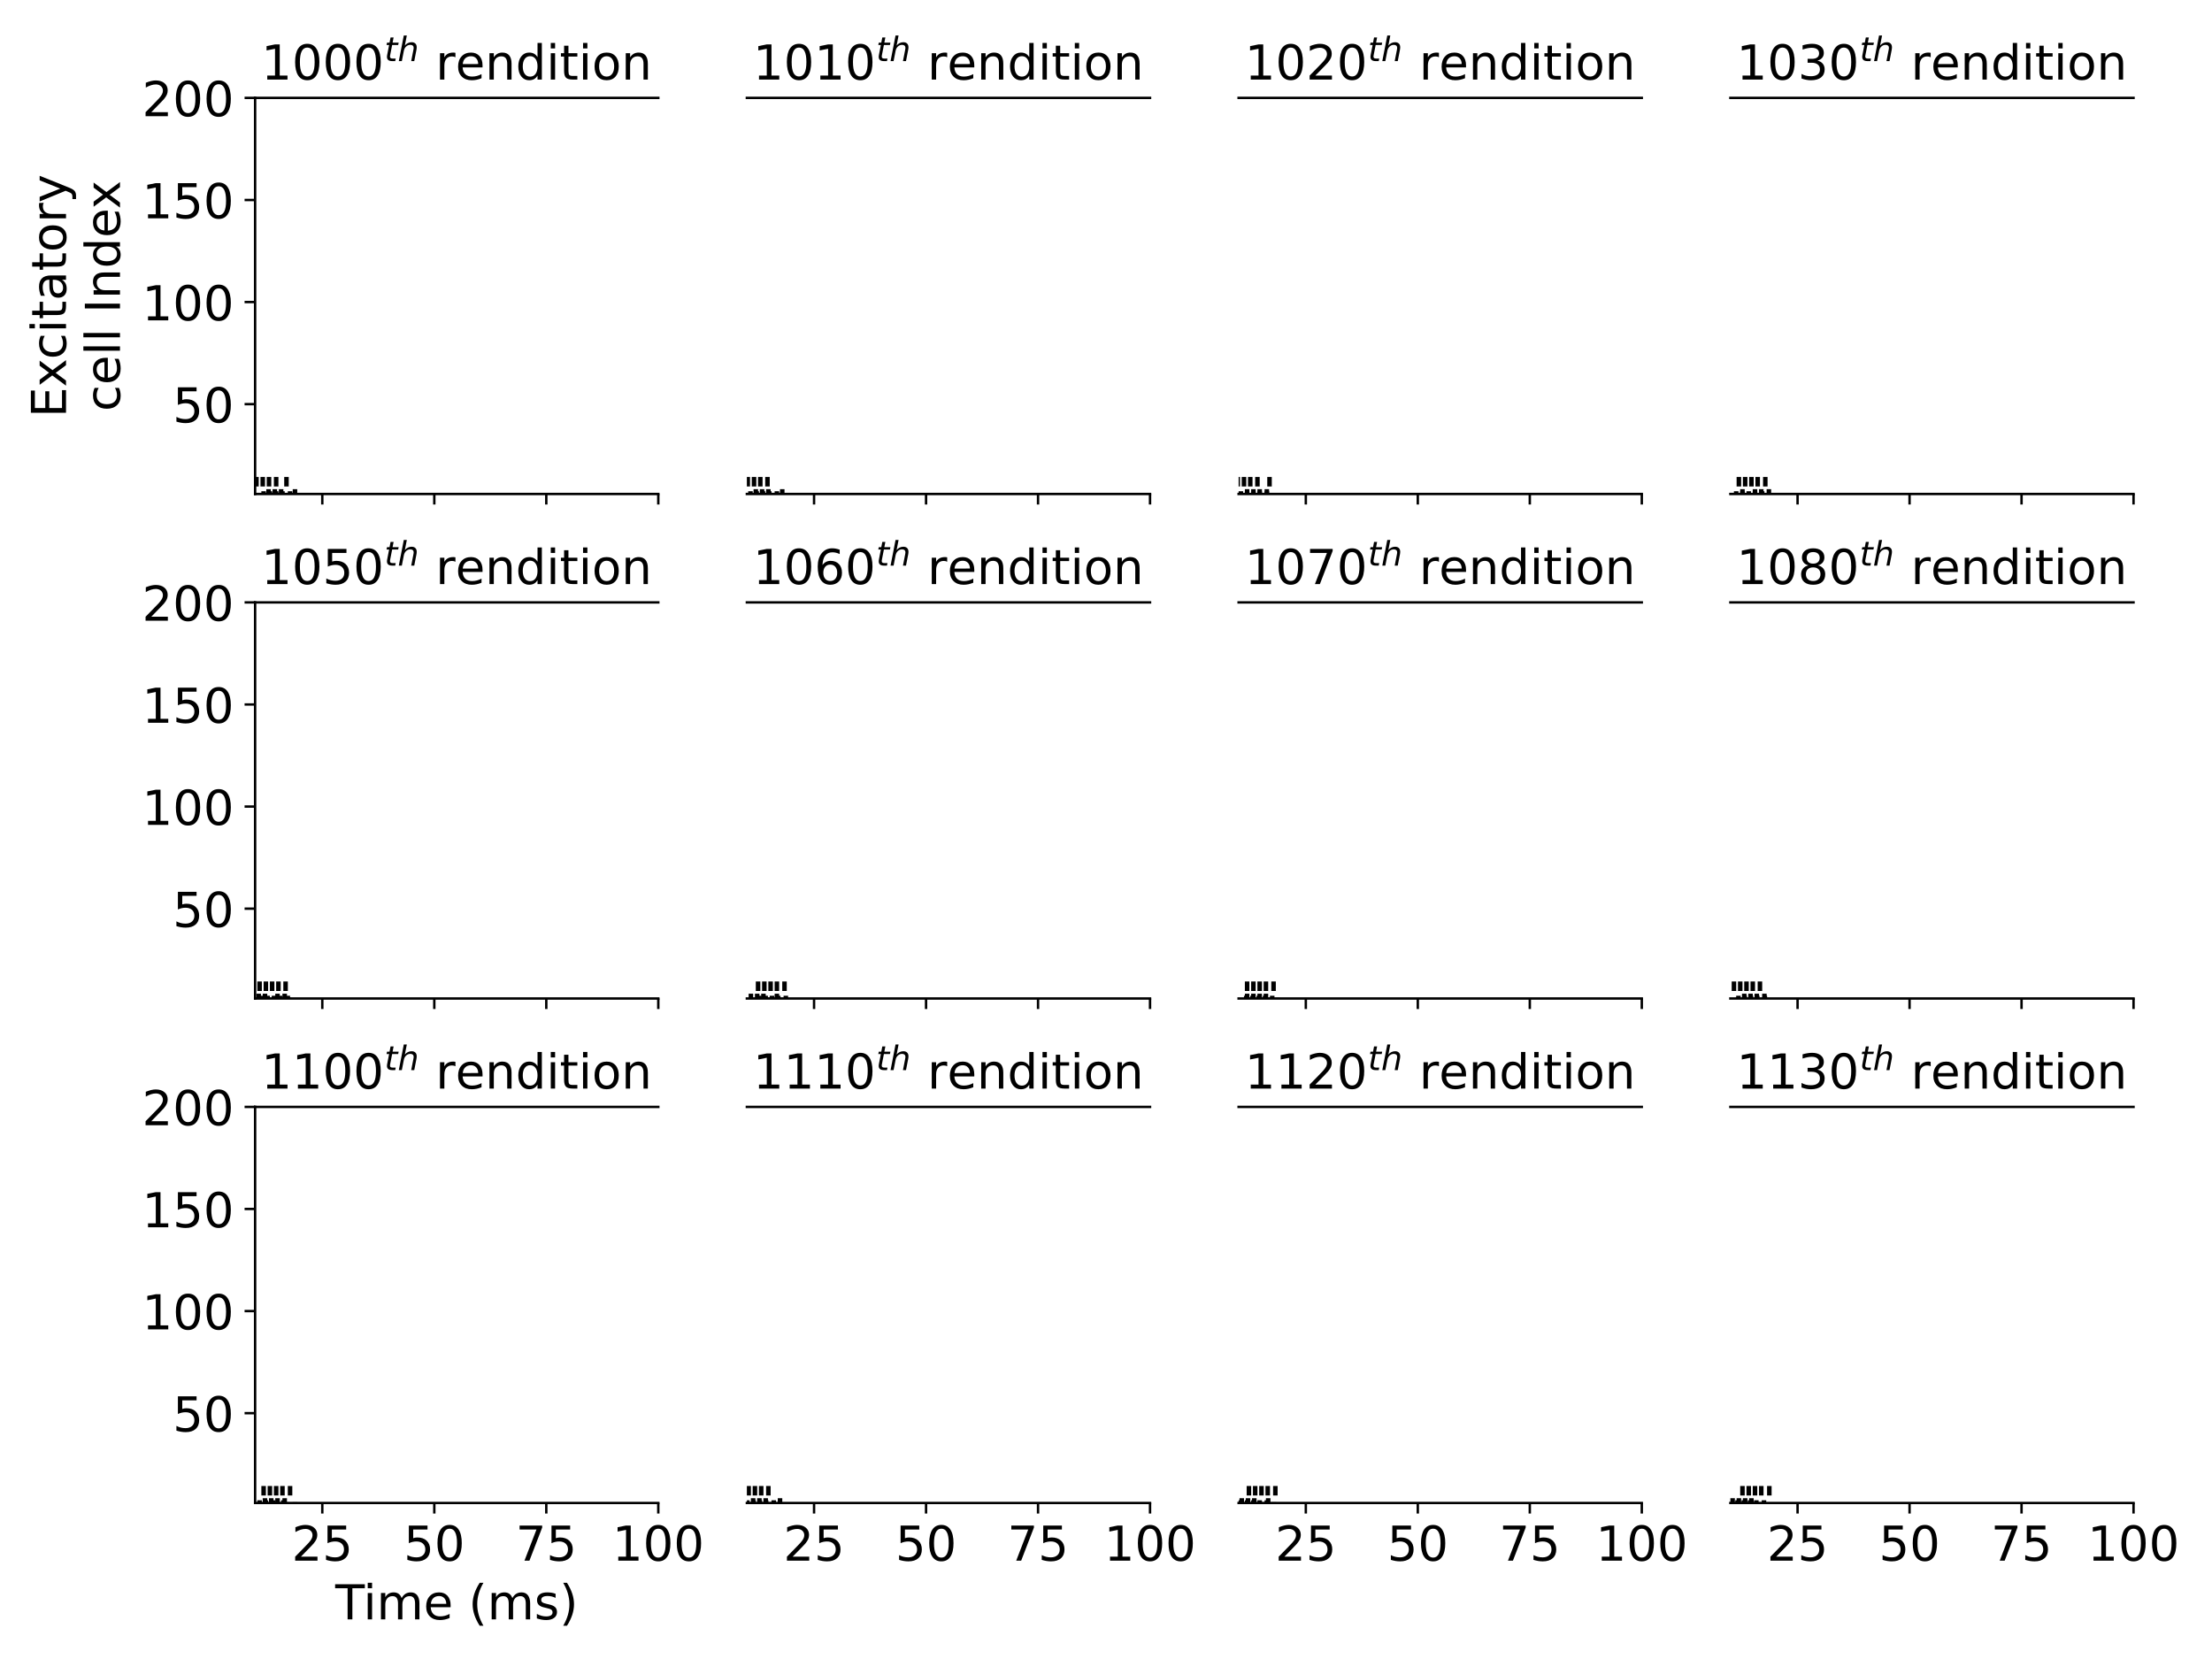 <?xml version="1.0" encoding="utf-8" standalone="no"?>
<!DOCTYPE svg PUBLIC "-//W3C//DTD SVG 1.1//EN"
  "http://www.w3.org/Graphics/SVG/1.1/DTD/svg11.dtd">
<!-- Created with matplotlib (https://matplotlib.org/) -->
<svg height="550.8pt" version="1.1" viewBox="0 0 734.4 550.8" width="734.4pt" xmlns="http://www.w3.org/2000/svg" xmlns:xlink="http://www.w3.org/1999/xlink">
 <defs>
  <style type="text/css">
*{stroke-linecap:butt;stroke-linejoin:round;}
  </style>
 </defs>
 <g id="figure_1">
  <g id="patch_1">
   <path d="M 0 550.8 
L 734.4 550.8 
L 734.4 0 
L 0 0 
z
" style="fill:#ffffff;"/>
  </g>
  <g id="axes_1">
   <g id="patch_2">
    <path d="M 84.7 164 
L 218.556 164 
L 218.556 32.5 
L 84.7 32.5 
z
" style="fill:#ffffff;"/>
   </g>
   <g id="PathCollection_1">
    <defs>
     <path d="M 0 1.581 
L 0 -1.581 
" id="me1aa6830c6" style="stroke:#000000;stroke-width:1.5;"/>
    </defs>
    <g clip-path="url(#p8fb828be1e)">
     <use style="stroke:#000000;stroke-width:1.5;" x="83.064" xlink:href="#me1aa6830c6" y="159.933"/>
     <use style="stroke:#000000;stroke-width:1.5;" x="89.311" xlink:href="#me1aa6830c6" y="159.933"/>
     <use style="stroke:#000000;stroke-width:1.5;" x="85.146" xlink:href="#me1aa6830c6" y="159.933"/>
     <use style="stroke:#000000;stroke-width:1.5;" x="95.111" xlink:href="#me1aa6830c6" y="159.933"/>
     <use style="stroke:#000000;stroke-width:1.5;" x="87.228" xlink:href="#me1aa6830c6" y="159.933"/>
     <use style="stroke:#000000;stroke-width:1.5;" x="91.69" xlink:href="#me1aa6830c6" y="159.933"/>
     <use style="stroke:#000000;stroke-width:1.5;" x="97.937" xlink:href="#me1aa6830c6" y="164"/>
     <use style="stroke:#000000;stroke-width:1.5;" x="93.326" xlink:href="#me1aa6830c6" y="164"/>
     <use style="stroke:#000000;stroke-width:1.5;" x="89.162" xlink:href="#me1aa6830c6" y="164"/>
     <use style="stroke:#000000;stroke-width:1.5;" x="91.244" xlink:href="#me1aa6830c6" y="164"/>
     <use style="stroke:#000000;stroke-width:1.5;" x="86.187" xlink:href="#me1aa6830c6" y="165.356"/>
     <use style="stroke:#000000;stroke-width:1.5;" x="94.814" xlink:href="#me1aa6830c6" y="165.356"/>
     <use style="stroke:#000000;stroke-width:1.5;" x="90.352" xlink:href="#me1aa6830c6" y="165.356"/>
     <use style="stroke:#000000;stroke-width:1.5;" x="88.269" xlink:href="#me1aa6830c6" y="165.356"/>
     <use style="stroke:#000000;stroke-width:1.5;" x="92.434" xlink:href="#me1aa6830c6" y="165.356"/>
     <use style="stroke:#000000;stroke-width:1.5;" x="87.526" xlink:href="#me1aa6830c6" y="164.678"/>
     <use style="stroke:#000000;stroke-width:1.5;" x="96.301" xlink:href="#me1aa6830c6" y="164.678"/>
     <use style="stroke:#000000;stroke-width:1.5;" x="91.69" xlink:href="#me1aa6830c6" y="164.678"/>
     <use style="stroke:#000000;stroke-width:1.5;" x="89.608" xlink:href="#me1aa6830c6" y="164.678"/>
     <use style="stroke:#000000;stroke-width:1.5;" x="93.772" xlink:href="#me1aa6830c6" y="164.678"/>
    </g>
   </g>
   <g id="matplotlib.axis_1">
    <g id="xtick_1">
     <g id="line2d_1">
      <defs>
       <path d="M 0 0 
L 0 3.5 
" id="m9d5efdd68e" style="stroke:#000000;stroke-width:0.8;"/>
      </defs>
      <g>
       <use style="stroke:#000000;stroke-width:0.8;" x="107.009" xlink:href="#m9d5efdd68e" y="164"/>
      </g>
     </g>
    </g>
    <g id="xtick_2">
     <g id="line2d_2">
      <g>
       <use style="stroke:#000000;stroke-width:0.8;" x="144.191" xlink:href="#m9d5efdd68e" y="164"/>
      </g>
     </g>
    </g>
    <g id="xtick_3">
     <g id="line2d_3">
      <g>
       <use style="stroke:#000000;stroke-width:0.8;" x="181.373" xlink:href="#m9d5efdd68e" y="164"/>
      </g>
     </g>
    </g>
    <g id="xtick_4">
     <g id="line2d_4">
      <g>
       <use style="stroke:#000000;stroke-width:0.8;" x="218.556" xlink:href="#m9d5efdd68e" y="164"/>
      </g>
     </g>
    </g>
   </g>
   <g id="matplotlib.axis_2">
    <g id="ytick_1">
     <g id="line2d_5">
      <defs>
       <path d="M 0 0 
L -3.5 0 
" id="m89e93ce0a2" style="stroke:#000000;stroke-width:0.8;"/>
      </defs>
      <g>
       <use style="stroke:#000000;stroke-width:0.8;" x="84.7" xlink:href="#m89e93ce0a2" y="134.175"/>
      </g>
     </g>
     <g id="text_1">
      <!-- 50 -->
      <defs>
       <path d="M 10.797 72.906 
L 49.516 72.906 
L 49.516 64.594 
L 19.828 64.594 
L 19.828 46.734 
Q 21.969 47.469 24.109 47.828 
Q 26.266 48.188 28.422 48.188 
Q 40.625 48.188 47.75 41.5 
Q 54.891 34.812 54.891 23.391 
Q 54.891 11.625 47.562 5.094 
Q 40.234 -1.422 26.906 -1.422 
Q 22.312 -1.422 17.547 -0.641 
Q 12.797 0.141 7.719 1.703 
L 7.719 11.625 
Q 12.109 9.234 16.797 8.062 
Q 21.484 6.891 26.703 6.891 
Q 35.156 6.891 40.078 11.328 
Q 45.016 15.766 45.016 23.391 
Q 45.016 31 40.078 35.438 
Q 35.156 39.891 26.703 39.891 
Q 22.75 39.891 18.812 39.016 
Q 14.891 38.141 10.797 36.281 
z
" id="DejaVuSans-53"/>
       <path d="M 31.781 66.406 
Q 24.172 66.406 20.328 58.906 
Q 16.5 51.422 16.5 36.375 
Q 16.5 21.391 20.328 13.891 
Q 24.172 6.391 31.781 6.391 
Q 39.453 6.391 43.281 13.891 
Q 47.125 21.391 47.125 36.375 
Q 47.125 51.422 43.281 58.906 
Q 39.453 66.406 31.781 66.406 
z
M 31.781 74.219 
Q 44.047 74.219 50.516 64.516 
Q 56.984 54.828 56.984 36.375 
Q 56.984 17.969 50.516 8.266 
Q 44.047 -1.422 31.781 -1.422 
Q 19.531 -1.422 13.062 8.266 
Q 6.594 17.969 6.594 36.375 
Q 6.594 54.828 13.062 64.516 
Q 19.531 74.219 31.781 74.219 
z
" id="DejaVuSans-48"/>
      </defs>
      <g transform="translate(57.34 140.254)scale(0.16 -0.16)">
       <use xlink:href="#DejaVuSans-53"/>
       <use x="63.623" xlink:href="#DejaVuSans-48"/>
      </g>
     </g>
    </g>
    <g id="ytick_2">
     <g id="line2d_6">
      <g>
       <use style="stroke:#000000;stroke-width:0.8;" x="84.7" xlink:href="#m89e93ce0a2" y="100.284"/>
      </g>
     </g>
     <g id="text_2">
      <!-- 100 -->
      <defs>
       <path d="M 12.406 8.297 
L 28.516 8.297 
L 28.516 63.922 
L 10.984 60.406 
L 10.984 69.391 
L 28.422 72.906 
L 38.281 72.906 
L 38.281 8.297 
L 54.391 8.297 
L 54.391 0 
L 12.406 0 
z
" id="DejaVuSans-49"/>
      </defs>
      <g transform="translate(47.16 106.362)scale(0.16 -0.16)">
       <use xlink:href="#DejaVuSans-49"/>
       <use x="63.623" xlink:href="#DejaVuSans-48"/>
       <use x="127.246" xlink:href="#DejaVuSans-48"/>
      </g>
     </g>
    </g>
    <g id="ytick_3">
     <g id="line2d_7">
      <g>
       <use style="stroke:#000000;stroke-width:0.8;" x="84.7" xlink:href="#m89e93ce0a2" y="66.392"/>
      </g>
     </g>
     <g id="text_3">
      <!-- 150 -->
      <g transform="translate(47.16 72.471)scale(0.16 -0.16)">
       <use xlink:href="#DejaVuSans-49"/>
       <use x="63.623" xlink:href="#DejaVuSans-53"/>
       <use x="127.246" xlink:href="#DejaVuSans-48"/>
      </g>
     </g>
    </g>
    <g id="ytick_4">
     <g id="line2d_8">
      <g>
       <use style="stroke:#000000;stroke-width:0.8;" x="84.7" xlink:href="#m89e93ce0a2" y="32.5"/>
      </g>
     </g>
     <g id="text_4">
      <!-- 200 -->
      <defs>
       <path d="M 19.188 8.297 
L 53.609 8.297 
L 53.609 0 
L 7.328 0 
L 7.328 8.297 
Q 12.938 14.109 22.625 23.891 
Q 32.328 33.688 34.812 36.531 
Q 39.547 41.844 41.422 45.531 
Q 43.312 49.219 43.312 52.781 
Q 43.312 58.594 39.234 62.25 
Q 35.156 65.922 28.609 65.922 
Q 23.969 65.922 18.812 64.312 
Q 13.672 62.703 7.812 59.422 
L 7.812 69.391 
Q 13.766 71.781 18.938 73 
Q 24.125 74.219 28.422 74.219 
Q 39.75 74.219 46.484 68.547 
Q 53.219 62.891 53.219 53.422 
Q 53.219 48.922 51.531 44.891 
Q 49.859 40.875 45.406 35.406 
Q 44.188 33.984 37.641 27.219 
Q 31.109 20.453 19.188 8.297 
z
" id="DejaVuSans-50"/>
      </defs>
      <g transform="translate(47.16 38.579)scale(0.16 -0.16)">
       <use xlink:href="#DejaVuSans-50"/>
       <use x="63.623" xlink:href="#DejaVuSans-48"/>
       <use x="127.246" xlink:href="#DejaVuSans-48"/>
      </g>
     </g>
    </g>
    <g id="text_5">
     <!-- Excitatory -->
     <defs>
      <path d="M 9.812 72.906 
L 55.906 72.906 
L 55.906 64.594 
L 19.672 64.594 
L 19.672 43.016 
L 54.391 43.016 
L 54.391 34.719 
L 19.672 34.719 
L 19.672 8.297 
L 56.781 8.297 
L 56.781 0 
L 9.812 0 
z
" id="DejaVuSans-69"/>
      <path d="M 54.891 54.688 
L 35.109 28.078 
L 55.906 0 
L 45.312 0 
L 29.391 21.484 
L 13.484 0 
L 2.875 0 
L 24.125 28.609 
L 4.688 54.688 
L 15.281 54.688 
L 29.781 35.203 
L 44.281 54.688 
z
" id="DejaVuSans-120"/>
      <path d="M 48.781 52.594 
L 48.781 44.188 
Q 44.969 46.297 41.141 47.344 
Q 37.312 48.391 33.406 48.391 
Q 24.656 48.391 19.812 42.844 
Q 14.984 37.312 14.984 27.297 
Q 14.984 17.281 19.812 11.734 
Q 24.656 6.203 33.406 6.203 
Q 37.312 6.203 41.141 7.25 
Q 44.969 8.297 48.781 10.406 
L 48.781 2.094 
Q 45.016 0.344 40.984 -0.531 
Q 36.969 -1.422 32.422 -1.422 
Q 20.062 -1.422 12.781 6.344 
Q 5.516 14.109 5.516 27.297 
Q 5.516 40.672 12.859 48.328 
Q 20.219 56 33.016 56 
Q 37.156 56 41.109 55.141 
Q 45.062 54.297 48.781 52.594 
z
" id="DejaVuSans-99"/>
      <path d="M 9.422 54.688 
L 18.406 54.688 
L 18.406 0 
L 9.422 0 
z
M 9.422 75.984 
L 18.406 75.984 
L 18.406 64.594 
L 9.422 64.594 
z
" id="DejaVuSans-105"/>
      <path d="M 18.312 70.219 
L 18.312 54.688 
L 36.812 54.688 
L 36.812 47.703 
L 18.312 47.703 
L 18.312 18.016 
Q 18.312 11.328 20.141 9.422 
Q 21.969 7.516 27.594 7.516 
L 36.812 7.516 
L 36.812 0 
L 27.594 0 
Q 17.188 0 13.234 3.875 
Q 9.281 7.766 9.281 18.016 
L 9.281 47.703 
L 2.688 47.703 
L 2.688 54.688 
L 9.281 54.688 
L 9.281 70.219 
z
" id="DejaVuSans-116"/>
      <path d="M 34.281 27.484 
Q 23.391 27.484 19.188 25 
Q 14.984 22.516 14.984 16.5 
Q 14.984 11.719 18.141 8.906 
Q 21.297 6.109 26.703 6.109 
Q 34.188 6.109 38.703 11.406 
Q 43.219 16.703 43.219 25.484 
L 43.219 27.484 
z
M 52.203 31.203 
L 52.203 0 
L 43.219 0 
L 43.219 8.297 
Q 40.141 3.328 35.547 0.953 
Q 30.953 -1.422 24.312 -1.422 
Q 15.922 -1.422 10.953 3.297 
Q 6 8.016 6 15.922 
Q 6 25.141 12.172 29.828 
Q 18.359 34.516 30.609 34.516 
L 43.219 34.516 
L 43.219 35.406 
Q 43.219 41.609 39.141 45 
Q 35.062 48.391 27.688 48.391 
Q 23 48.391 18.547 47.266 
Q 14.109 46.141 10.016 43.891 
L 10.016 52.203 
Q 14.938 54.109 19.578 55.047 
Q 24.219 56 28.609 56 
Q 40.484 56 46.344 49.844 
Q 52.203 43.703 52.203 31.203 
z
" id="DejaVuSans-97"/>
      <path d="M 30.609 48.391 
Q 23.391 48.391 19.188 42.75 
Q 14.984 37.109 14.984 27.297 
Q 14.984 17.484 19.156 11.844 
Q 23.344 6.203 30.609 6.203 
Q 37.797 6.203 41.984 11.859 
Q 46.188 17.531 46.188 27.297 
Q 46.188 37.016 41.984 42.703 
Q 37.797 48.391 30.609 48.391 
z
M 30.609 56 
Q 42.328 56 49.016 48.375 
Q 55.719 40.766 55.719 27.297 
Q 55.719 13.875 49.016 6.219 
Q 42.328 -1.422 30.609 -1.422 
Q 18.844 -1.422 12.172 6.219 
Q 5.516 13.875 5.516 27.297 
Q 5.516 40.766 12.172 48.375 
Q 18.844 56 30.609 56 
z
" id="DejaVuSans-111"/>
      <path d="M 41.109 46.297 
Q 39.594 47.172 37.812 47.578 
Q 36.031 48 33.891 48 
Q 26.266 48 22.188 43.047 
Q 18.109 38.094 18.109 28.812 
L 18.109 0 
L 9.078 0 
L 9.078 54.688 
L 18.109 54.688 
L 18.109 46.188 
Q 20.953 51.172 25.484 53.578 
Q 30.031 56 36.531 56 
Q 37.453 56 38.578 55.875 
Q 39.703 55.766 41.062 55.516 
z
" id="DejaVuSans-114"/>
      <path d="M 32.172 -5.078 
Q 28.375 -14.844 24.75 -17.812 
Q 21.141 -20.797 15.094 -20.797 
L 7.906 -20.797 
L 7.906 -13.281 
L 13.188 -13.281 
Q 16.891 -13.281 18.938 -11.516 
Q 21 -9.766 23.484 -3.219 
L 25.094 0.875 
L 2.984 54.688 
L 12.5 54.688 
L 29.594 11.922 
L 46.688 54.688 
L 56.203 54.688 
z
" id="DejaVuSans-121"/>
     </defs>
     <g transform="translate(21.916 138.615)rotate(-90)scale(0.16 -0.16)">
      <use xlink:href="#DejaVuSans-69"/>
      <use x="63.184" xlink:href="#DejaVuSans-120"/>
      <use x="120.613" xlink:href="#DejaVuSans-99"/>
      <use x="175.594" xlink:href="#DejaVuSans-105"/>
      <use x="203.377" xlink:href="#DejaVuSans-116"/>
      <use x="242.586" xlink:href="#DejaVuSans-97"/>
      <use x="303.865" xlink:href="#DejaVuSans-116"/>
      <use x="343.074" xlink:href="#DejaVuSans-111"/>
      <use x="404.256" xlink:href="#DejaVuSans-114"/>
      <use x="445.369" xlink:href="#DejaVuSans-121"/>
     </g>
     <!-- cell Index -->
     <defs>
      <path d="M 56.203 29.594 
L 56.203 25.203 
L 14.891 25.203 
Q 15.484 15.922 20.484 11.062 
Q 25.484 6.203 34.422 6.203 
Q 39.594 6.203 44.453 7.469 
Q 49.312 8.734 54.109 11.281 
L 54.109 2.781 
Q 49.266 0.734 44.188 -0.344 
Q 39.109 -1.422 33.891 -1.422 
Q 20.797 -1.422 13.156 6.188 
Q 5.516 13.812 5.516 26.812 
Q 5.516 40.234 12.766 48.109 
Q 20.016 56 32.328 56 
Q 43.359 56 49.781 48.891 
Q 56.203 41.797 56.203 29.594 
z
M 47.219 32.234 
Q 47.125 39.594 43.094 43.984 
Q 39.062 48.391 32.422 48.391 
Q 24.906 48.391 20.391 44.141 
Q 15.875 39.891 15.188 32.172 
z
" id="DejaVuSans-101"/>
      <path d="M 9.422 75.984 
L 18.406 75.984 
L 18.406 0 
L 9.422 0 
z
" id="DejaVuSans-108"/>
      <path id="DejaVuSans-32"/>
      <path d="M 9.812 72.906 
L 19.672 72.906 
L 19.672 0 
L 9.812 0 
z
" id="DejaVuSans-73"/>
      <path d="M 54.891 33.016 
L 54.891 0 
L 45.906 0 
L 45.906 32.719 
Q 45.906 40.484 42.875 44.328 
Q 39.844 48.188 33.797 48.188 
Q 26.516 48.188 22.312 43.547 
Q 18.109 38.922 18.109 30.906 
L 18.109 0 
L 9.078 0 
L 9.078 54.688 
L 18.109 54.688 
L 18.109 46.188 
Q 21.344 51.125 25.703 53.562 
Q 30.078 56 35.797 56 
Q 45.219 56 50.047 50.172 
Q 54.891 44.344 54.891 33.016 
z
" id="DejaVuSans-110"/>
      <path d="M 45.406 46.391 
L 45.406 75.984 
L 54.391 75.984 
L 54.391 0 
L 45.406 0 
L 45.406 8.203 
Q 42.578 3.328 38.25 0.953 
Q 33.938 -1.422 27.875 -1.422 
Q 17.969 -1.422 11.734 6.484 
Q 5.516 14.406 5.516 27.297 
Q 5.516 40.188 11.734 48.094 
Q 17.969 56 27.875 56 
Q 33.938 56 38.25 53.625 
Q 42.578 51.266 45.406 46.391 
z
M 14.797 27.297 
Q 14.797 17.391 18.875 11.75 
Q 22.953 6.109 30.078 6.109 
Q 37.203 6.109 41.297 11.75 
Q 45.406 17.391 45.406 27.297 
Q 45.406 37.203 41.297 42.844 
Q 37.203 48.484 30.078 48.484 
Q 22.953 48.484 18.875 42.844 
Q 14.797 37.203 14.797 27.297 
z
" id="DejaVuSans-100"/>
     </defs>
     <g transform="translate(39.833 136.585)rotate(-90)scale(0.16 -0.16)">
      <use xlink:href="#DejaVuSans-99"/>
      <use x="54.98" xlink:href="#DejaVuSans-101"/>
      <use x="116.504" xlink:href="#DejaVuSans-108"/>
      <use x="144.287" xlink:href="#DejaVuSans-108"/>
      <use x="172.07" xlink:href="#DejaVuSans-32"/>
      <use x="203.857" xlink:href="#DejaVuSans-73"/>
      <use x="233.35" xlink:href="#DejaVuSans-110"/>
      <use x="296.729" xlink:href="#DejaVuSans-100"/>
      <use x="360.205" xlink:href="#DejaVuSans-101"/>
      <use x="419.979" xlink:href="#DejaVuSans-120"/>
     </g>
    </g>
   </g>
   <g id="patch_3">
    <path d="M 84.7 164 
L 84.7 32.5 
" style="fill:none;stroke:#000000;stroke-linecap:square;stroke-linejoin:miter;stroke-width:0.8;"/>
   </g>
   <g id="patch_4">
    <path d="M 84.7 164 
L 218.556 164 
" style="fill:none;stroke:#000000;stroke-linecap:square;stroke-linejoin:miter;stroke-width:0.8;"/>
   </g>
   <g id="patch_5">
    <path d="M 84.7 32.5 
L 218.556 32.5 
" style="fill:none;stroke:#000000;stroke-linecap:square;stroke-linejoin:miter;stroke-width:0.8;"/>
   </g>
   <g id="text_6">
    <!-- 1000$^{th}$ rendition -->
    <defs>
     <path d="M 42.281 54.688 
L 40.922 47.703 
L 23 47.703 
L 17.188 18.016 
Q 16.891 16.359 16.75 15.234 
Q 16.609 14.109 16.609 13.484 
Q 16.609 10.359 18.484 8.938 
Q 20.359 7.516 24.516 7.516 
L 33.594 7.516 
L 32.078 0 
L 23.484 0 
Q 15.484 0 11.547 3.125 
Q 7.625 6.25 7.625 12.594 
Q 7.625 13.719 7.766 15.062 
Q 7.906 16.406 8.203 18.016 
L 14.016 47.703 
L 6.391 47.703 
L 7.812 54.688 
L 15.281 54.688 
L 18.312 70.219 
L 27.297 70.219 
L 24.312 54.688 
z
" id="DejaVuSans-Oblique-116"/>
     <path d="M 55.719 33.016 
L 49.312 0 
L 40.281 0 
L 46.688 32.672 
Q 47.125 34.969 47.359 36.719 
Q 47.609 38.484 47.609 39.5 
Q 47.609 43.609 45.016 45.891 
Q 42.438 48.188 37.797 48.188 
Q 30.562 48.188 25.266 43.297 
Q 19.969 38.422 18.406 30.328 
L 12.5 0 
L 3.516 0 
L 18.312 75.984 
L 27.297 75.984 
L 21.484 46.094 
Q 24.906 50.688 30.219 53.344 
Q 35.547 56 41.406 56 
Q 48.641 56 52.609 52.094 
Q 56.594 48.188 56.594 41.109 
Q 56.594 39.359 56.375 37.359 
Q 56.156 35.359 55.719 33.016 
z
" id="DejaVuSans-Oblique-104"/>
    </defs>
    <g transform="translate(86.748 26.5)scale(0.16 -0.16)">
     <use transform="translate(0 0.53)" xlink:href="#DejaVuSans-49"/>
     <use transform="translate(63.623 0.53)" xlink:href="#DejaVuSans-48"/>
     <use transform="translate(127.246 0.53)" xlink:href="#DejaVuSans-48"/>
     <use transform="translate(190.869 0.53)" xlink:href="#DejaVuSans-48"/>
     <use transform="translate(255.449 38.811)scale(0.7)" xlink:href="#DejaVuSans-Oblique-116"/>
     <use transform="translate(282.896 38.811)scale(0.7)" xlink:href="#DejaVuSans-Oblique-104"/>
     <use transform="translate(329.995 0.53)" xlink:href="#DejaVuSans-32"/>
     <use transform="translate(361.782 0.53)" xlink:href="#DejaVuSans-114"/>
     <use transform="translate(402.896 0.53)" xlink:href="#DejaVuSans-101"/>
     <use transform="translate(464.419 0.53)" xlink:href="#DejaVuSans-110"/>
     <use transform="translate(527.798 0.53)" xlink:href="#DejaVuSans-100"/>
     <use transform="translate(591.274 0.53)" xlink:href="#DejaVuSans-105"/>
     <use transform="translate(619.058 0.53)" xlink:href="#DejaVuSans-116"/>
     <use transform="translate(658.267 0.53)" xlink:href="#DejaVuSans-105"/>
     <use transform="translate(686.05 0.53)" xlink:href="#DejaVuSans-111"/>
     <use transform="translate(747.231 0.53)" xlink:href="#DejaVuSans-110"/>
    </g>
   </g>
  </g>
  <g id="axes_2">
   <g id="patch_6">
    <path d="M 247.965 164 
L 381.82 164 
L 381.82 32.5 
L 247.965 32.5 
z
" style="fill:#ffffff;"/>
   </g>
   <g id="PathCollection_2">
    <g clip-path="url(#p4a095f3f78)">
     <use style="stroke:#000000;stroke-width:1.5;" x="246.18" xlink:href="#me1aa6830c6" y="159.933"/>
     <use style="stroke:#000000;stroke-width:1.5;" x="252.427" xlink:href="#me1aa6830c6" y="159.933"/>
     <use style="stroke:#000000;stroke-width:1.5;" x="250.344" xlink:href="#me1aa6830c6" y="159.933"/>
     <use style="stroke:#000000;stroke-width:1.5;" x="248.262" xlink:href="#me1aa6830c6" y="159.933"/>
     <use style="stroke:#000000;stroke-width:1.5;" x="254.806" xlink:href="#me1aa6830c6" y="159.933"/>
     <use style="stroke:#000000;stroke-width:1.5;" x="253.022" xlink:href="#me1aa6830c6" y="164"/>
     <use style="stroke:#000000;stroke-width:1.5;" x="250.939" xlink:href="#me1aa6830c6" y="164"/>
     <use style="stroke:#000000;stroke-width:1.5;" x="259.714" xlink:href="#me1aa6830c6" y="164"/>
     <use style="stroke:#000000;stroke-width:1.5;" x="255.104" xlink:href="#me1aa6830c6" y="164"/>
     <use style="stroke:#000000;stroke-width:1.5;" x="251.237" xlink:href="#me1aa6830c6" y="165.356"/>
     <use style="stroke:#000000;stroke-width:1.5;" x="247.072" xlink:href="#me1aa6830c6" y="165.356"/>
     <use style="stroke:#000000;stroke-width:1.5;" x="253.319" xlink:href="#me1aa6830c6" y="165.356"/>
     <use style="stroke:#000000;stroke-width:1.5;" x="255.699" xlink:href="#me1aa6830c6" y="165.356"/>
     <use style="stroke:#000000;stroke-width:1.5;" x="249.155" xlink:href="#me1aa6830c6" y="165.356"/>
     <use style="stroke:#000000;stroke-width:1.5;" x="251.237" xlink:href="#me1aa6830c6" y="164.678"/>
     <use style="stroke:#000000;stroke-width:1.5;" x="249.155" xlink:href="#me1aa6830c6" y="164.678"/>
     <use style="stroke:#000000;stroke-width:1.5;" x="257.93" xlink:href="#me1aa6830c6" y="164.678"/>
     <use style="stroke:#000000;stroke-width:1.5;" x="253.319" xlink:href="#me1aa6830c6" y="164.678"/>
     <use style="stroke:#000000;stroke-width:1.5;" x="255.401" xlink:href="#me1aa6830c6" y="164.678"/>
    </g>
   </g>
   <g id="matplotlib.axis_3">
    <g id="xtick_5">
     <g id="line2d_9">
      <g>
       <use style="stroke:#000000;stroke-width:0.8;" x="270.274" xlink:href="#m9d5efdd68e" y="164"/>
      </g>
     </g>
    </g>
    <g id="xtick_6">
     <g id="line2d_10">
      <g>
       <use style="stroke:#000000;stroke-width:0.8;" x="307.456" xlink:href="#m9d5efdd68e" y="164"/>
      </g>
     </g>
    </g>
    <g id="xtick_7">
     <g id="line2d_11">
      <g>
       <use style="stroke:#000000;stroke-width:0.8;" x="344.638" xlink:href="#m9d5efdd68e" y="164"/>
      </g>
     </g>
    </g>
    <g id="xtick_8">
     <g id="line2d_12">
      <g>
       <use style="stroke:#000000;stroke-width:0.8;" x="381.82" xlink:href="#m9d5efdd68e" y="164"/>
      </g>
     </g>
    </g>
   </g>
   <g id="matplotlib.axis_4">
    <g id="ytick_5"/>
    <g id="ytick_6"/>
    <g id="ytick_7"/>
    <g id="ytick_8"/>
   </g>
   <g id="patch_7">
    <path d="M 247.965 164 
L 381.82 164 
" style="fill:none;stroke:#000000;stroke-linecap:square;stroke-linejoin:miter;stroke-width:0.8;"/>
   </g>
   <g id="patch_8">
    <path d="M 247.965 32.5 
L 381.82 32.5 
" style="fill:none;stroke:#000000;stroke-linecap:square;stroke-linejoin:miter;stroke-width:0.8;"/>
   </g>
   <g id="text_7">
    <!-- 1010$^{th}$ rendition -->
    <g transform="translate(250.013 26.5)scale(0.16 -0.16)">
     <use transform="translate(0 0.53)" xlink:href="#DejaVuSans-49"/>
     <use transform="translate(63.623 0.53)" xlink:href="#DejaVuSans-48"/>
     <use transform="translate(127.246 0.53)" xlink:href="#DejaVuSans-49"/>
     <use transform="translate(190.869 0.53)" xlink:href="#DejaVuSans-48"/>
     <use transform="translate(255.449 38.811)scale(0.7)" xlink:href="#DejaVuSans-Oblique-116"/>
     <use transform="translate(282.896 38.811)scale(0.7)" xlink:href="#DejaVuSans-Oblique-104"/>
     <use transform="translate(329.995 0.53)" xlink:href="#DejaVuSans-32"/>
     <use transform="translate(361.782 0.53)" xlink:href="#DejaVuSans-114"/>
     <use transform="translate(402.896 0.53)" xlink:href="#DejaVuSans-101"/>
     <use transform="translate(464.419 0.53)" xlink:href="#DejaVuSans-110"/>
     <use transform="translate(527.798 0.53)" xlink:href="#DejaVuSans-100"/>
     <use transform="translate(591.274 0.53)" xlink:href="#DejaVuSans-105"/>
     <use transform="translate(619.058 0.53)" xlink:href="#DejaVuSans-116"/>
     <use transform="translate(658.267 0.53)" xlink:href="#DejaVuSans-105"/>
     <use transform="translate(686.05 0.53)" xlink:href="#DejaVuSans-111"/>
     <use transform="translate(747.231 0.53)" xlink:href="#DejaVuSans-110"/>
    </g>
   </g>
  </g>
  <g id="axes_3">
   <g id="patch_9">
    <path d="M 411.23 164 
L 545.085 164 
L 545.085 32.5 
L 411.23 32.5 
z
" style="fill:#ffffff;"/>
   </g>
   <g id="PathCollection_3">
    <g clip-path="url(#pecd165c073)">
     <use style="stroke:#000000;stroke-width:1.5;" x="408.85" xlink:href="#me1aa6830c6" y="159.933"/>
     <use style="stroke:#000000;stroke-width:1.5;" x="410.932" xlink:href="#me1aa6830c6" y="159.933"/>
     <use style="stroke:#000000;stroke-width:1.5;" x="421.492" xlink:href="#me1aa6830c6" y="159.933"/>
     <use style="stroke:#000000;stroke-width:1.5;" x="413.014" xlink:href="#me1aa6830c6" y="159.933"/>
     <use style="stroke:#000000;stroke-width:1.5;" x="417.476" xlink:href="#me1aa6830c6" y="159.933"/>
     <use style="stroke:#000000;stroke-width:1.5;" x="415.097" xlink:href="#me1aa6830c6" y="159.933"/>
     <use style="stroke:#000000;stroke-width:1.5;" x="420.6" xlink:href="#me1aa6830c6" y="164"/>
     <use style="stroke:#000000;stroke-width:1.5;" x="418.22" xlink:href="#me1aa6830c6" y="164"/>
     <use style="stroke:#000000;stroke-width:1.5;" x="414.055" xlink:href="#me1aa6830c6" y="164"/>
     <use style="stroke:#000000;stroke-width:1.5;" x="416.138" xlink:href="#me1aa6830c6" y="164"/>
     <use style="stroke:#000000;stroke-width:1.5;" x="417.476" xlink:href="#me1aa6830c6" y="165.356"/>
     <use style="stroke:#000000;stroke-width:1.5;" x="415.394" xlink:href="#me1aa6830c6" y="165.356"/>
     <use style="stroke:#000000;stroke-width:1.5;" x="419.558" xlink:href="#me1aa6830c6" y="165.356"/>
     <use style="stroke:#000000;stroke-width:1.5;" x="422.087" xlink:href="#me1aa6830c6" y="165.356"/>
     <use style="stroke:#000000;stroke-width:1.5;" x="413.312" xlink:href="#me1aa6830c6" y="165.356"/>
     <use style="stroke:#000000;stroke-width:1.5;" x="416.138" xlink:href="#me1aa6830c6" y="164.678"/>
     <use style="stroke:#000000;stroke-width:1.5;" x="414.055" xlink:href="#me1aa6830c6" y="164.678"/>
     <use style="stroke:#000000;stroke-width:1.5;" x="418.22" xlink:href="#me1aa6830c6" y="164.678"/>
     <use style="stroke:#000000;stroke-width:1.5;" x="411.973" xlink:href="#me1aa6830c6" y="164.678"/>
     <use style="stroke:#000000;stroke-width:1.5;" x="420.6" xlink:href="#me1aa6830c6" y="164.678"/>
    </g>
   </g>
   <g id="matplotlib.axis_5">
    <g id="xtick_9">
     <g id="line2d_13">
      <g>
       <use style="stroke:#000000;stroke-width:0.8;" x="433.539" xlink:href="#m9d5efdd68e" y="164"/>
      </g>
     </g>
    </g>
    <g id="xtick_10">
     <g id="line2d_14">
      <g>
       <use style="stroke:#000000;stroke-width:0.8;" x="470.721" xlink:href="#m9d5efdd68e" y="164"/>
      </g>
     </g>
    </g>
    <g id="xtick_11">
     <g id="line2d_15">
      <g>
       <use style="stroke:#000000;stroke-width:0.8;" x="507.903" xlink:href="#m9d5efdd68e" y="164"/>
      </g>
     </g>
    </g>
    <g id="xtick_12">
     <g id="line2d_16">
      <g>
       <use style="stroke:#000000;stroke-width:0.8;" x="545.085" xlink:href="#m9d5efdd68e" y="164"/>
      </g>
     </g>
    </g>
   </g>
   <g id="matplotlib.axis_6">
    <g id="ytick_9"/>
    <g id="ytick_10"/>
    <g id="ytick_11"/>
    <g id="ytick_12"/>
   </g>
   <g id="patch_10">
    <path d="M 411.23 164 
L 545.085 164 
" style="fill:none;stroke:#000000;stroke-linecap:square;stroke-linejoin:miter;stroke-width:0.8;"/>
   </g>
   <g id="patch_11">
    <path d="M 411.23 32.5 
L 545.085 32.5 
" style="fill:none;stroke:#000000;stroke-linecap:square;stroke-linejoin:miter;stroke-width:0.8;"/>
   </g>
   <g id="text_8">
    <!-- 1020$^{th}$ rendition -->
    <g transform="translate(413.277 26.5)scale(0.16 -0.16)">
     <use transform="translate(0 0.53)" xlink:href="#DejaVuSans-49"/>
     <use transform="translate(63.623 0.53)" xlink:href="#DejaVuSans-48"/>
     <use transform="translate(127.246 0.53)" xlink:href="#DejaVuSans-50"/>
     <use transform="translate(190.869 0.53)" xlink:href="#DejaVuSans-48"/>
     <use transform="translate(255.449 38.811)scale(0.7)" xlink:href="#DejaVuSans-Oblique-116"/>
     <use transform="translate(282.896 38.811)scale(0.7)" xlink:href="#DejaVuSans-Oblique-104"/>
     <use transform="translate(329.995 0.53)" xlink:href="#DejaVuSans-32"/>
     <use transform="translate(361.782 0.53)" xlink:href="#DejaVuSans-114"/>
     <use transform="translate(402.896 0.53)" xlink:href="#DejaVuSans-101"/>
     <use transform="translate(464.419 0.53)" xlink:href="#DejaVuSans-110"/>
     <use transform="translate(527.798 0.53)" xlink:href="#DejaVuSans-100"/>
     <use transform="translate(591.274 0.53)" xlink:href="#DejaVuSans-105"/>
     <use transform="translate(619.058 0.53)" xlink:href="#DejaVuSans-116"/>
     <use transform="translate(658.267 0.53)" xlink:href="#DejaVuSans-105"/>
     <use transform="translate(686.05 0.53)" xlink:href="#DejaVuSans-111"/>
     <use transform="translate(747.231 0.53)" xlink:href="#DejaVuSans-110"/>
    </g>
   </g>
  </g>
  <g id="axes_4">
   <g id="patch_12">
    <path d="M 574.494 164 
L 708.35 164 
L 708.35 32.5 
L 574.494 32.5 
z
" style="fill:#ffffff;"/>
   </g>
   <g id="PathCollection_4">
    <g clip-path="url(#p5a2f86accd)">
     <use style="stroke:#000000;stroke-width:1.5;" x="583.567" xlink:href="#me1aa6830c6" y="159.933"/>
     <use style="stroke:#000000;stroke-width:1.5;" x="581.485" xlink:href="#me1aa6830c6" y="159.933"/>
     <use style="stroke:#000000;stroke-width:1.5;" x="579.402" xlink:href="#me1aa6830c6" y="159.933"/>
     <use style="stroke:#000000;stroke-width:1.5;" x="586.095" xlink:href="#me1aa6830c6" y="159.933"/>
     <use style="stroke:#000000;stroke-width:1.5;" x="577.32" xlink:href="#me1aa6830c6" y="159.933"/>
     <use style="stroke:#000000;stroke-width:1.5;" x="584.757" xlink:href="#me1aa6830c6" y="164"/>
     <use style="stroke:#000000;stroke-width:1.5;" x="582.674" xlink:href="#me1aa6830c6" y="164"/>
     <use style="stroke:#000000;stroke-width:1.5;" x="578.51" xlink:href="#me1aa6830c6" y="164"/>
     <use style="stroke:#000000;stroke-width:1.5;" x="587.285" xlink:href="#me1aa6830c6" y="164"/>
     <use style="stroke:#000000;stroke-width:1.5;" x="585.5" xlink:href="#me1aa6830c6" y="165.356"/>
     <use style="stroke:#000000;stroke-width:1.5;" x="576.725" xlink:href="#me1aa6830c6" y="165.356"/>
     <use style="stroke:#000000;stroke-width:1.5;" x="578.808" xlink:href="#me1aa6830c6" y="165.356"/>
     <use style="stroke:#000000;stroke-width:1.5;" x="582.972" xlink:href="#me1aa6830c6" y="165.356"/>
     <use style="stroke:#000000;stroke-width:1.5;" x="580.89" xlink:href="#me1aa6830c6" y="165.356"/>
     <use style="stroke:#000000;stroke-width:1.5;" x="585.054" xlink:href="#me1aa6830c6" y="164.678"/>
     <use style="stroke:#000000;stroke-width:1.5;" x="578.51" xlink:href="#me1aa6830c6" y="164.678"/>
     <use style="stroke:#000000;stroke-width:1.5;" x="582.674" xlink:href="#me1aa6830c6" y="164.678"/>
     <use style="stroke:#000000;stroke-width:1.5;" x="576.428" xlink:href="#me1aa6830c6" y="164.678"/>
     <use style="stroke:#000000;stroke-width:1.5;" x="580.592" xlink:href="#me1aa6830c6" y="164.678"/>
    </g>
   </g>
   <g id="matplotlib.axis_7">
    <g id="xtick_13">
     <g id="line2d_17">
      <g>
       <use style="stroke:#000000;stroke-width:0.8;" x="596.804" xlink:href="#m9d5efdd68e" y="164"/>
      </g>
     </g>
    </g>
    <g id="xtick_14">
     <g id="line2d_18">
      <g>
       <use style="stroke:#000000;stroke-width:0.8;" x="633.986" xlink:href="#m9d5efdd68e" y="164"/>
      </g>
     </g>
    </g>
    <g id="xtick_15">
     <g id="line2d_19">
      <g>
       <use style="stroke:#000000;stroke-width:0.8;" x="671.168" xlink:href="#m9d5efdd68e" y="164"/>
      </g>
     </g>
    </g>
    <g id="xtick_16">
     <g id="line2d_20">
      <g>
       <use style="stroke:#000000;stroke-width:0.8;" x="708.35" xlink:href="#m9d5efdd68e" y="164"/>
      </g>
     </g>
    </g>
   </g>
   <g id="matplotlib.axis_8">
    <g id="ytick_13"/>
    <g id="ytick_14"/>
    <g id="ytick_15"/>
    <g id="ytick_16"/>
   </g>
   <g id="patch_13">
    <path d="M 574.494 164 
L 708.35 164 
" style="fill:none;stroke:#000000;stroke-linecap:square;stroke-linejoin:miter;stroke-width:0.8;"/>
   </g>
   <g id="patch_14">
    <path d="M 574.494 32.5 
L 708.35 32.5 
" style="fill:none;stroke:#000000;stroke-linecap:square;stroke-linejoin:miter;stroke-width:0.8;"/>
   </g>
   <g id="text_9">
    <!-- 1030$^{th}$ rendition -->
    <defs>
     <path d="M 40.578 39.312 
Q 47.656 37.797 51.625 33 
Q 55.609 28.219 55.609 21.188 
Q 55.609 10.406 48.188 4.484 
Q 40.766 -1.422 27.094 -1.422 
Q 22.516 -1.422 17.656 -0.516 
Q 12.797 0.391 7.625 2.203 
L 7.625 11.719 
Q 11.719 9.328 16.594 8.109 
Q 21.484 6.891 26.812 6.891 
Q 36.078 6.891 40.938 10.547 
Q 45.797 14.203 45.797 21.188 
Q 45.797 27.641 41.281 31.266 
Q 36.766 34.906 28.719 34.906 
L 20.219 34.906 
L 20.219 43.016 
L 29.109 43.016 
Q 36.375 43.016 40.234 45.922 
Q 44.094 48.828 44.094 54.297 
Q 44.094 59.906 40.109 62.906 
Q 36.141 65.922 28.719 65.922 
Q 24.656 65.922 20.016 65.031 
Q 15.375 64.156 9.812 62.312 
L 9.812 71.094 
Q 15.438 72.656 20.344 73.438 
Q 25.25 74.219 29.594 74.219 
Q 40.828 74.219 47.359 69.109 
Q 53.906 64.016 53.906 55.328 
Q 53.906 49.266 50.438 45.094 
Q 46.969 40.922 40.578 39.312 
z
" id="DejaVuSans-51"/>
    </defs>
    <g transform="translate(576.542 26.5)scale(0.16 -0.16)">
     <use transform="translate(0 0.53)" xlink:href="#DejaVuSans-49"/>
     <use transform="translate(63.623 0.53)" xlink:href="#DejaVuSans-48"/>
     <use transform="translate(127.246 0.53)" xlink:href="#DejaVuSans-51"/>
     <use transform="translate(190.869 0.53)" xlink:href="#DejaVuSans-48"/>
     <use transform="translate(255.449 38.811)scale(0.7)" xlink:href="#DejaVuSans-Oblique-116"/>
     <use transform="translate(282.896 38.811)scale(0.7)" xlink:href="#DejaVuSans-Oblique-104"/>
     <use transform="translate(329.995 0.53)" xlink:href="#DejaVuSans-32"/>
     <use transform="translate(361.782 0.53)" xlink:href="#DejaVuSans-114"/>
     <use transform="translate(402.896 0.53)" xlink:href="#DejaVuSans-101"/>
     <use transform="translate(464.419 0.53)" xlink:href="#DejaVuSans-110"/>
     <use transform="translate(527.798 0.53)" xlink:href="#DejaVuSans-100"/>
     <use transform="translate(591.274 0.53)" xlink:href="#DejaVuSans-105"/>
     <use transform="translate(619.058 0.53)" xlink:href="#DejaVuSans-116"/>
     <use transform="translate(658.267 0.53)" xlink:href="#DejaVuSans-105"/>
     <use transform="translate(686.05 0.53)" xlink:href="#DejaVuSans-111"/>
     <use transform="translate(747.231 0.53)" xlink:href="#DejaVuSans-110"/>
    </g>
   </g>
  </g>
  <g id="axes_5">
   <g id="patch_15">
    <path d="M 84.7 331.5 
L 218.556 331.5 
L 218.556 200 
L 84.7 200 
z
" style="fill:#ffffff;"/>
   </g>
   <g id="PathCollection_5">
    <g clip-path="url(#pba147691f9)">
     <use style="stroke:#000000;stroke-width:1.5;" x="86.187" xlink:href="#me1aa6830c6" y="327.433"/>
     <use style="stroke:#000000;stroke-width:1.5;" x="90.352" xlink:href="#me1aa6830c6" y="327.433"/>
     <use style="stroke:#000000;stroke-width:1.5;" x="94.814" xlink:href="#me1aa6830c6" y="327.433"/>
     <use style="stroke:#000000;stroke-width:1.5;" x="88.269" xlink:href="#me1aa6830c6" y="327.433"/>
     <use style="stroke:#000000;stroke-width:1.5;" x="92.434" xlink:href="#me1aa6830c6" y="327.433"/>
     <use style="stroke:#000000;stroke-width:1.5;" x="85.89" xlink:href="#me1aa6830c6" y="331.5"/>
     <use style="stroke:#000000;stroke-width:1.5;" x="92.136" xlink:href="#me1aa6830c6" y="331.5"/>
     <use style="stroke:#000000;stroke-width:1.5;" x="94.516" xlink:href="#me1aa6830c6" y="331.5"/>
     <use style="stroke:#000000;stroke-width:1.5;" x="87.972" xlink:href="#me1aa6830c6" y="331.5"/>
     <use style="stroke:#000000;stroke-width:1.5;" x="89.311" xlink:href="#me1aa6830c6" y="332.856"/>
     <use style="stroke:#000000;stroke-width:1.5;" x="96.003" xlink:href="#me1aa6830c6" y="332.856"/>
     <use style="stroke:#000000;stroke-width:1.5;" x="93.475" xlink:href="#me1aa6830c6" y="332.856"/>
     <use style="stroke:#000000;stroke-width:1.5;" x="91.393" xlink:href="#me1aa6830c6" y="332.856"/>
     <use style="stroke:#000000;stroke-width:1.5;" x="87.228" xlink:href="#me1aa6830c6" y="332.856"/>
     <use style="stroke:#000000;stroke-width:1.5;" x="95.557" xlink:href="#me1aa6830c6" y="332.178"/>
     <use style="stroke:#000000;stroke-width:1.5;" x="93.029" xlink:href="#me1aa6830c6" y="332.178"/>
     <use style="stroke:#000000;stroke-width:1.5;" x="88.864" xlink:href="#me1aa6830c6" y="332.178"/>
     <use style="stroke:#000000;stroke-width:1.5;" x="86.782" xlink:href="#me1aa6830c6" y="332.178"/>
     <use style="stroke:#000000;stroke-width:1.5;" x="90.947" xlink:href="#me1aa6830c6" y="332.178"/>
    </g>
   </g>
   <g id="matplotlib.axis_9">
    <g id="xtick_17">
     <g id="line2d_21">
      <g>
       <use style="stroke:#000000;stroke-width:0.8;" x="107.009" xlink:href="#m9d5efdd68e" y="331.5"/>
      </g>
     </g>
    </g>
    <g id="xtick_18">
     <g id="line2d_22">
      <g>
       <use style="stroke:#000000;stroke-width:0.8;" x="144.191" xlink:href="#m9d5efdd68e" y="331.5"/>
      </g>
     </g>
    </g>
    <g id="xtick_19">
     <g id="line2d_23">
      <g>
       <use style="stroke:#000000;stroke-width:0.8;" x="181.373" xlink:href="#m9d5efdd68e" y="331.5"/>
      </g>
     </g>
    </g>
    <g id="xtick_20">
     <g id="line2d_24">
      <g>
       <use style="stroke:#000000;stroke-width:0.8;" x="218.556" xlink:href="#m9d5efdd68e" y="331.5"/>
      </g>
     </g>
    </g>
   </g>
   <g id="matplotlib.axis_10">
    <g id="ytick_17">
     <g id="line2d_25">
      <g>
       <use style="stroke:#000000;stroke-width:0.8;" x="84.7" xlink:href="#m89e93ce0a2" y="301.675"/>
      </g>
     </g>
     <g id="text_10">
      <!-- 50 -->
      <g transform="translate(57.34 307.754)scale(0.16 -0.16)">
       <use xlink:href="#DejaVuSans-53"/>
       <use x="63.623" xlink:href="#DejaVuSans-48"/>
      </g>
     </g>
    </g>
    <g id="ytick_18">
     <g id="line2d_26">
      <g>
       <use style="stroke:#000000;stroke-width:0.8;" x="84.7" xlink:href="#m89e93ce0a2" y="267.784"/>
      </g>
     </g>
     <g id="text_11">
      <!-- 100 -->
      <g transform="translate(47.16 273.862)scale(0.16 -0.16)">
       <use xlink:href="#DejaVuSans-49"/>
       <use x="63.623" xlink:href="#DejaVuSans-48"/>
       <use x="127.246" xlink:href="#DejaVuSans-48"/>
      </g>
     </g>
    </g>
    <g id="ytick_19">
     <g id="line2d_27">
      <g>
       <use style="stroke:#000000;stroke-width:0.8;" x="84.7" xlink:href="#m89e93ce0a2" y="233.892"/>
      </g>
     </g>
     <g id="text_12">
      <!-- 150 -->
      <g transform="translate(47.16 239.971)scale(0.16 -0.16)">
       <use xlink:href="#DejaVuSans-49"/>
       <use x="63.623" xlink:href="#DejaVuSans-53"/>
       <use x="127.246" xlink:href="#DejaVuSans-48"/>
      </g>
     </g>
    </g>
    <g id="ytick_20">
     <g id="line2d_28">
      <g>
       <use style="stroke:#000000;stroke-width:0.8;" x="84.7" xlink:href="#m89e93ce0a2" y="200"/>
      </g>
     </g>
     <g id="text_13">
      <!-- 200 -->
      <g transform="translate(47.16 206.079)scale(0.16 -0.16)">
       <use xlink:href="#DejaVuSans-50"/>
       <use x="63.623" xlink:href="#DejaVuSans-48"/>
       <use x="127.246" xlink:href="#DejaVuSans-48"/>
      </g>
     </g>
    </g>
   </g>
   <g id="patch_16">
    <path d="M 84.7 331.5 
L 84.7 200 
" style="fill:none;stroke:#000000;stroke-linecap:square;stroke-linejoin:miter;stroke-width:0.8;"/>
   </g>
   <g id="patch_17">
    <path d="M 84.7 331.5 
L 218.556 331.5 
" style="fill:none;stroke:#000000;stroke-linecap:square;stroke-linejoin:miter;stroke-width:0.8;"/>
   </g>
   <g id="patch_18">
    <path d="M 84.7 200 
L 218.556 200 
" style="fill:none;stroke:#000000;stroke-linecap:square;stroke-linejoin:miter;stroke-width:0.8;"/>
   </g>
   <g id="text_14">
    <!-- 1050$^{th}$ rendition -->
    <g transform="translate(86.748 194)scale(0.16 -0.16)">
     <use transform="translate(0 0.53)" xlink:href="#DejaVuSans-49"/>
     <use transform="translate(63.623 0.53)" xlink:href="#DejaVuSans-48"/>
     <use transform="translate(127.246 0.53)" xlink:href="#DejaVuSans-53"/>
     <use transform="translate(190.869 0.53)" xlink:href="#DejaVuSans-48"/>
     <use transform="translate(255.449 38.811)scale(0.7)" xlink:href="#DejaVuSans-Oblique-116"/>
     <use transform="translate(282.896 38.811)scale(0.7)" xlink:href="#DejaVuSans-Oblique-104"/>
     <use transform="translate(329.995 0.53)" xlink:href="#DejaVuSans-32"/>
     <use transform="translate(361.782 0.53)" xlink:href="#DejaVuSans-114"/>
     <use transform="translate(402.896 0.53)" xlink:href="#DejaVuSans-101"/>
     <use transform="translate(464.419 0.53)" xlink:href="#DejaVuSans-110"/>
     <use transform="translate(527.798 0.53)" xlink:href="#DejaVuSans-100"/>
     <use transform="translate(591.274 0.53)" xlink:href="#DejaVuSans-105"/>
     <use transform="translate(619.058 0.53)" xlink:href="#DejaVuSans-116"/>
     <use transform="translate(658.267 0.53)" xlink:href="#DejaVuSans-105"/>
     <use transform="translate(686.05 0.53)" xlink:href="#DejaVuSans-111"/>
     <use transform="translate(747.231 0.53)" xlink:href="#DejaVuSans-110"/>
    </g>
   </g>
  </g>
  <g id="axes_6">
   <g id="patch_19">
    <path d="M 247.965 331.5 
L 381.82 331.5 
L 381.82 200 
L 247.965 200 
z
" style="fill:#ffffff;"/>
   </g>
   <g id="PathCollection_6">
    <g clip-path="url(#p4a7c1b09c5)">
     <use style="stroke:#000000;stroke-width:1.5;" x="260.458" xlink:href="#me1aa6830c6" y="327.433"/>
     <use style="stroke:#000000;stroke-width:1.5;" x="255.847" xlink:href="#me1aa6830c6" y="327.433"/>
     <use style="stroke:#000000;stroke-width:1.5;" x="253.765" xlink:href="#me1aa6830c6" y="327.433"/>
     <use style="stroke:#000000;stroke-width:1.5;" x="257.93" xlink:href="#me1aa6830c6" y="327.433"/>
     <use style="stroke:#000000;stroke-width:1.5;" x="251.683" xlink:href="#me1aa6830c6" y="327.433"/>
     <use style="stroke:#000000;stroke-width:1.5;" x="249.303" xlink:href="#me1aa6830c6" y="331.5"/>
     <use style="stroke:#000000;stroke-width:1.5;" x="253.468" xlink:href="#me1aa6830c6" y="331.5"/>
     <use style="stroke:#000000;stroke-width:1.5;" x="257.93" xlink:href="#me1aa6830c6" y="331.5"/>
     <use style="stroke:#000000;stroke-width:1.5;" x="251.386" xlink:href="#me1aa6830c6" y="331.5"/>
     <use style="stroke:#000000;stroke-width:1.5;" x="259.268" xlink:href="#me1aa6830c6" y="332.856"/>
     <use style="stroke:#000000;stroke-width:1.5;" x="256.889" xlink:href="#me1aa6830c6" y="332.856"/>
     <use style="stroke:#000000;stroke-width:1.5;" x="250.642" xlink:href="#me1aa6830c6" y="332.856"/>
     <use style="stroke:#000000;stroke-width:1.5;" x="254.806" xlink:href="#me1aa6830c6" y="332.856"/>
     <use style="stroke:#000000;stroke-width:1.5;" x="252.724" xlink:href="#me1aa6830c6" y="332.856"/>
     <use style="stroke:#000000;stroke-width:1.5;" x="260.904" xlink:href="#me1aa6830c6" y="332.178"/>
     <use style="stroke:#000000;stroke-width:1.5;" x="254.211" xlink:href="#me1aa6830c6" y="332.178"/>
     <use style="stroke:#000000;stroke-width:1.5;" x="256.294" xlink:href="#me1aa6830c6" y="332.178"/>
     <use style="stroke:#000000;stroke-width:1.5;" x="252.129" xlink:href="#me1aa6830c6" y="332.178"/>
     <use style="stroke:#000000;stroke-width:1.5;" x="258.376" xlink:href="#me1aa6830c6" y="332.178"/>
    </g>
   </g>
   <g id="matplotlib.axis_11">
    <g id="xtick_21">
     <g id="line2d_29">
      <g>
       <use style="stroke:#000000;stroke-width:0.8;" x="270.274" xlink:href="#m9d5efdd68e" y="331.5"/>
      </g>
     </g>
    </g>
    <g id="xtick_22">
     <g id="line2d_30">
      <g>
       <use style="stroke:#000000;stroke-width:0.8;" x="307.456" xlink:href="#m9d5efdd68e" y="331.5"/>
      </g>
     </g>
    </g>
    <g id="xtick_23">
     <g id="line2d_31">
      <g>
       <use style="stroke:#000000;stroke-width:0.8;" x="344.638" xlink:href="#m9d5efdd68e" y="331.5"/>
      </g>
     </g>
    </g>
    <g id="xtick_24">
     <g id="line2d_32">
      <g>
       <use style="stroke:#000000;stroke-width:0.8;" x="381.82" xlink:href="#m9d5efdd68e" y="331.5"/>
      </g>
     </g>
    </g>
   </g>
   <g id="matplotlib.axis_12">
    <g id="ytick_21"/>
    <g id="ytick_22"/>
    <g id="ytick_23"/>
    <g id="ytick_24"/>
   </g>
   <g id="patch_20">
    <path d="M 247.965 331.5 
L 381.82 331.5 
" style="fill:none;stroke:#000000;stroke-linecap:square;stroke-linejoin:miter;stroke-width:0.8;"/>
   </g>
   <g id="patch_21">
    <path d="M 247.965 200 
L 381.82 200 
" style="fill:none;stroke:#000000;stroke-linecap:square;stroke-linejoin:miter;stroke-width:0.8;"/>
   </g>
   <g id="text_15">
    <!-- 1060$^{th}$ rendition -->
    <defs>
     <path d="M 33.016 40.375 
Q 26.375 40.375 22.484 35.828 
Q 18.609 31.297 18.609 23.391 
Q 18.609 15.531 22.484 10.953 
Q 26.375 6.391 33.016 6.391 
Q 39.656 6.391 43.531 10.953 
Q 47.406 15.531 47.406 23.391 
Q 47.406 31.297 43.531 35.828 
Q 39.656 40.375 33.016 40.375 
z
M 52.594 71.297 
L 52.594 62.312 
Q 48.875 64.062 45.094 64.984 
Q 41.312 65.922 37.594 65.922 
Q 27.828 65.922 22.672 59.328 
Q 17.531 52.734 16.797 39.406 
Q 19.672 43.656 24.016 45.922 
Q 28.375 48.188 33.594 48.188 
Q 44.578 48.188 50.953 41.516 
Q 57.328 34.859 57.328 23.391 
Q 57.328 12.156 50.688 5.359 
Q 44.047 -1.422 33.016 -1.422 
Q 20.359 -1.422 13.672 8.266 
Q 6.984 17.969 6.984 36.375 
Q 6.984 53.656 15.188 63.938 
Q 23.391 74.219 37.203 74.219 
Q 40.922 74.219 44.703 73.484 
Q 48.484 72.75 52.594 71.297 
z
" id="DejaVuSans-54"/>
    </defs>
    <g transform="translate(250.013 194)scale(0.16 -0.16)">
     <use transform="translate(0 0.53)" xlink:href="#DejaVuSans-49"/>
     <use transform="translate(63.623 0.53)" xlink:href="#DejaVuSans-48"/>
     <use transform="translate(127.246 0.53)" xlink:href="#DejaVuSans-54"/>
     <use transform="translate(190.869 0.53)" xlink:href="#DejaVuSans-48"/>
     <use transform="translate(255.449 38.811)scale(0.7)" xlink:href="#DejaVuSans-Oblique-116"/>
     <use transform="translate(282.896 38.811)scale(0.7)" xlink:href="#DejaVuSans-Oblique-104"/>
     <use transform="translate(329.995 0.53)" xlink:href="#DejaVuSans-32"/>
     <use transform="translate(361.782 0.53)" xlink:href="#DejaVuSans-114"/>
     <use transform="translate(402.896 0.53)" xlink:href="#DejaVuSans-101"/>
     <use transform="translate(464.419 0.53)" xlink:href="#DejaVuSans-110"/>
     <use transform="translate(527.798 0.53)" xlink:href="#DejaVuSans-100"/>
     <use transform="translate(591.274 0.53)" xlink:href="#DejaVuSans-105"/>
     <use transform="translate(619.058 0.53)" xlink:href="#DejaVuSans-116"/>
     <use transform="translate(658.267 0.53)" xlink:href="#DejaVuSans-105"/>
     <use transform="translate(686.05 0.53)" xlink:href="#DejaVuSans-111"/>
     <use transform="translate(747.231 0.53)" xlink:href="#DejaVuSans-110"/>
    </g>
   </g>
  </g>
  <g id="axes_7">
   <g id="patch_22">
    <path d="M 411.23 331.5 
L 545.085 331.5 
L 545.085 200 
L 411.23 200 
z
" style="fill:#ffffff;"/>
   </g>
   <g id="PathCollection_7">
    <g clip-path="url(#pc18bb7d5d6)">
     <use style="stroke:#000000;stroke-width:1.5;" x="422.83" xlink:href="#me1aa6830c6" y="327.433"/>
     <use style="stroke:#000000;stroke-width:1.5;" x="418.22" xlink:href="#me1aa6830c6" y="327.433"/>
     <use style="stroke:#000000;stroke-width:1.5;" x="416.138" xlink:href="#me1aa6830c6" y="327.433"/>
     <use style="stroke:#000000;stroke-width:1.5;" x="414.055" xlink:href="#me1aa6830c6" y="327.433"/>
     <use style="stroke:#000000;stroke-width:1.5;" x="420.302" xlink:href="#me1aa6830c6" y="327.433"/>
     <use style="stroke:#000000;stroke-width:1.5;" x="418.22" xlink:href="#me1aa6830c6" y="331.5"/>
     <use style="stroke:#000000;stroke-width:1.5;" x="416.138" xlink:href="#me1aa6830c6" y="331.5"/>
     <use style="stroke:#000000;stroke-width:1.5;" x="420.302" xlink:href="#me1aa6830c6" y="331.5"/>
     <use style="stroke:#000000;stroke-width:1.5;" x="414.055" xlink:href="#me1aa6830c6" y="331.5"/>
     <use style="stroke:#000000;stroke-width:1.5;" x="415.394" xlink:href="#me1aa6830c6" y="332.856"/>
     <use style="stroke:#000000;stroke-width:1.5;" x="421.641" xlink:href="#me1aa6830c6" y="332.856"/>
     <use style="stroke:#000000;stroke-width:1.5;" x="417.476" xlink:href="#me1aa6830c6" y="332.856"/>
     <use style="stroke:#000000;stroke-width:1.5;" x="424.169" xlink:href="#me1aa6830c6" y="332.856"/>
     <use style="stroke:#000000;stroke-width:1.5;" x="419.558" xlink:href="#me1aa6830c6" y="332.856"/>
     <use style="stroke:#000000;stroke-width:1.5;" x="420.005" xlink:href="#me1aa6830c6" y="332.178"/>
     <use style="stroke:#000000;stroke-width:1.5;" x="417.922" xlink:href="#me1aa6830c6" y="332.178"/>
     <use style="stroke:#000000;stroke-width:1.5;" x="415.84" xlink:href="#me1aa6830c6" y="332.178"/>
     <use style="stroke:#000000;stroke-width:1.5;" x="413.758" xlink:href="#me1aa6830c6" y="332.178"/>
     <use style="stroke:#000000;stroke-width:1.5;" x="422.384" xlink:href="#me1aa6830c6" y="332.178"/>
    </g>
   </g>
   <g id="matplotlib.axis_13">
    <g id="xtick_25">
     <g id="line2d_33">
      <g>
       <use style="stroke:#000000;stroke-width:0.8;" x="433.539" xlink:href="#m9d5efdd68e" y="331.5"/>
      </g>
     </g>
    </g>
    <g id="xtick_26">
     <g id="line2d_34">
      <g>
       <use style="stroke:#000000;stroke-width:0.8;" x="470.721" xlink:href="#m9d5efdd68e" y="331.5"/>
      </g>
     </g>
    </g>
    <g id="xtick_27">
     <g id="line2d_35">
      <g>
       <use style="stroke:#000000;stroke-width:0.8;" x="507.903" xlink:href="#m9d5efdd68e" y="331.5"/>
      </g>
     </g>
    </g>
    <g id="xtick_28">
     <g id="line2d_36">
      <g>
       <use style="stroke:#000000;stroke-width:0.8;" x="545.085" xlink:href="#m9d5efdd68e" y="331.5"/>
      </g>
     </g>
    </g>
   </g>
   <g id="matplotlib.axis_14">
    <g id="ytick_25"/>
    <g id="ytick_26"/>
    <g id="ytick_27"/>
    <g id="ytick_28"/>
   </g>
   <g id="patch_23">
    <path d="M 411.23 331.5 
L 545.085 331.5 
" style="fill:none;stroke:#000000;stroke-linecap:square;stroke-linejoin:miter;stroke-width:0.8;"/>
   </g>
   <g id="patch_24">
    <path d="M 411.23 200 
L 545.085 200 
" style="fill:none;stroke:#000000;stroke-linecap:square;stroke-linejoin:miter;stroke-width:0.8;"/>
   </g>
   <g id="text_16">
    <!-- 1070$^{th}$ rendition -->
    <defs>
     <path d="M 8.203 72.906 
L 55.078 72.906 
L 55.078 68.703 
L 28.609 0 
L 18.312 0 
L 43.219 64.594 
L 8.203 64.594 
z
" id="DejaVuSans-55"/>
    </defs>
    <g transform="translate(413.277 194)scale(0.16 -0.16)">
     <use transform="translate(0 0.53)" xlink:href="#DejaVuSans-49"/>
     <use transform="translate(63.623 0.53)" xlink:href="#DejaVuSans-48"/>
     <use transform="translate(127.246 0.53)" xlink:href="#DejaVuSans-55"/>
     <use transform="translate(190.869 0.53)" xlink:href="#DejaVuSans-48"/>
     <use transform="translate(255.449 38.811)scale(0.7)" xlink:href="#DejaVuSans-Oblique-116"/>
     <use transform="translate(282.896 38.811)scale(0.7)" xlink:href="#DejaVuSans-Oblique-104"/>
     <use transform="translate(329.995 0.53)" xlink:href="#DejaVuSans-32"/>
     <use transform="translate(361.782 0.53)" xlink:href="#DejaVuSans-114"/>
     <use transform="translate(402.896 0.53)" xlink:href="#DejaVuSans-101"/>
     <use transform="translate(464.419 0.53)" xlink:href="#DejaVuSans-110"/>
     <use transform="translate(527.798 0.53)" xlink:href="#DejaVuSans-100"/>
     <use transform="translate(591.274 0.53)" xlink:href="#DejaVuSans-105"/>
     <use transform="translate(619.058 0.53)" xlink:href="#DejaVuSans-116"/>
     <use transform="translate(658.267 0.53)" xlink:href="#DejaVuSans-105"/>
     <use transform="translate(686.05 0.53)" xlink:href="#DejaVuSans-111"/>
     <use transform="translate(747.231 0.53)" xlink:href="#DejaVuSans-110"/>
    </g>
   </g>
  </g>
  <g id="axes_8">
   <g id="patch_25">
    <path d="M 574.494 331.5 
L 708.35 331.5 
L 708.35 200 
L 574.494 200 
z
" style="fill:#ffffff;"/>
   </g>
   <g id="PathCollection_8">
    <g clip-path="url(#p2c1244ae68)">
     <use style="stroke:#000000;stroke-width:1.5;" x="577.766" xlink:href="#me1aa6830c6" y="327.433"/>
     <use style="stroke:#000000;stroke-width:1.5;" x="575.684" xlink:href="#me1aa6830c6" y="327.433"/>
     <use style="stroke:#000000;stroke-width:1.5;" x="579.849" xlink:href="#me1aa6830c6" y="327.433"/>
     <use style="stroke:#000000;stroke-width:1.5;" x="584.311" xlink:href="#me1aa6830c6" y="327.433"/>
     <use style="stroke:#000000;stroke-width:1.5;" x="581.931" xlink:href="#me1aa6830c6" y="327.433"/>
     <use style="stroke:#000000;stroke-width:1.5;" x="585.798" xlink:href="#me1aa6830c6" y="331.5"/>
     <use style="stroke:#000000;stroke-width:1.5;" x="581.187" xlink:href="#me1aa6830c6" y="331.5"/>
     <use style="stroke:#000000;stroke-width:1.5;" x="579.105" xlink:href="#me1aa6830c6" y="331.5"/>
     <use style="stroke:#000000;stroke-width:1.5;" x="583.269" xlink:href="#me1aa6830c6" y="331.5"/>
     <use style="stroke:#000000;stroke-width:1.5;" x="578.956" xlink:href="#me1aa6830c6" y="332.856"/>
     <use style="stroke:#000000;stroke-width:1.5;" x="583.121" xlink:href="#me1aa6830c6" y="332.856"/>
     <use style="stroke:#000000;stroke-width:1.5;" x="585.5" xlink:href="#me1aa6830c6" y="332.856"/>
     <use style="stroke:#000000;stroke-width:1.5;" x="576.874" xlink:href="#me1aa6830c6" y="332.856"/>
     <use style="stroke:#000000;stroke-width:1.5;" x="581.038" xlink:href="#me1aa6830c6" y="332.856"/>
     <use style="stroke:#000000;stroke-width:1.5;" x="583.418" xlink:href="#me1aa6830c6" y="332.178"/>
     <use style="stroke:#000000;stroke-width:1.5;" x="581.336" xlink:href="#me1aa6830c6" y="332.178"/>
     <use style="stroke:#000000;stroke-width:1.5;" x="579.254" xlink:href="#me1aa6830c6" y="332.178"/>
     <use style="stroke:#000000;stroke-width:1.5;" x="577.172" xlink:href="#me1aa6830c6" y="332.178"/>
     <use style="stroke:#000000;stroke-width:1.5;" x="585.947" xlink:href="#me1aa6830c6" y="332.178"/>
    </g>
   </g>
   <g id="matplotlib.axis_15">
    <g id="xtick_29">
     <g id="line2d_37">
      <g>
       <use style="stroke:#000000;stroke-width:0.8;" x="596.804" xlink:href="#m9d5efdd68e" y="331.5"/>
      </g>
     </g>
    </g>
    <g id="xtick_30">
     <g id="line2d_38">
      <g>
       <use style="stroke:#000000;stroke-width:0.8;" x="633.986" xlink:href="#m9d5efdd68e" y="331.5"/>
      </g>
     </g>
    </g>
    <g id="xtick_31">
     <g id="line2d_39">
      <g>
       <use style="stroke:#000000;stroke-width:0.8;" x="671.168" xlink:href="#m9d5efdd68e" y="331.5"/>
      </g>
     </g>
    </g>
    <g id="xtick_32">
     <g id="line2d_40">
      <g>
       <use style="stroke:#000000;stroke-width:0.8;" x="708.35" xlink:href="#m9d5efdd68e" y="331.5"/>
      </g>
     </g>
    </g>
   </g>
   <g id="matplotlib.axis_16">
    <g id="ytick_29"/>
    <g id="ytick_30"/>
    <g id="ytick_31"/>
    <g id="ytick_32"/>
   </g>
   <g id="patch_26">
    <path d="M 574.494 331.5 
L 708.35 331.5 
" style="fill:none;stroke:#000000;stroke-linecap:square;stroke-linejoin:miter;stroke-width:0.8;"/>
   </g>
   <g id="patch_27">
    <path d="M 574.494 200 
L 708.35 200 
" style="fill:none;stroke:#000000;stroke-linecap:square;stroke-linejoin:miter;stroke-width:0.8;"/>
   </g>
   <g id="text_17">
    <!-- 1080$^{th}$ rendition -->
    <defs>
     <path d="M 31.781 34.625 
Q 24.75 34.625 20.719 30.859 
Q 16.703 27.094 16.703 20.516 
Q 16.703 13.922 20.719 10.156 
Q 24.75 6.391 31.781 6.391 
Q 38.812 6.391 42.859 10.172 
Q 46.922 13.969 46.922 20.516 
Q 46.922 27.094 42.891 30.859 
Q 38.875 34.625 31.781 34.625 
z
M 21.922 38.812 
Q 15.578 40.375 12.031 44.719 
Q 8.5 49.078 8.5 55.328 
Q 8.5 64.062 14.719 69.141 
Q 20.953 74.219 31.781 74.219 
Q 42.672 74.219 48.875 69.141 
Q 55.078 64.062 55.078 55.328 
Q 55.078 49.078 51.531 44.719 
Q 48 40.375 41.703 38.812 
Q 48.828 37.156 52.797 32.312 
Q 56.781 27.484 56.781 20.516 
Q 56.781 9.906 50.312 4.234 
Q 43.844 -1.422 31.781 -1.422 
Q 19.734 -1.422 13.25 4.234 
Q 6.781 9.906 6.781 20.516 
Q 6.781 27.484 10.781 32.312 
Q 14.797 37.156 21.922 38.812 
z
M 18.312 54.391 
Q 18.312 48.734 21.844 45.562 
Q 25.391 42.391 31.781 42.391 
Q 38.141 42.391 41.719 45.562 
Q 45.312 48.734 45.312 54.391 
Q 45.312 60.062 41.719 63.234 
Q 38.141 66.406 31.781 66.406 
Q 25.391 66.406 21.844 63.234 
Q 18.312 60.062 18.312 54.391 
z
" id="DejaVuSans-56"/>
    </defs>
    <g transform="translate(576.542 194)scale(0.16 -0.16)">
     <use transform="translate(0 0.53)" xlink:href="#DejaVuSans-49"/>
     <use transform="translate(63.623 0.53)" xlink:href="#DejaVuSans-48"/>
     <use transform="translate(127.246 0.53)" xlink:href="#DejaVuSans-56"/>
     <use transform="translate(190.869 0.53)" xlink:href="#DejaVuSans-48"/>
     <use transform="translate(255.449 38.811)scale(0.7)" xlink:href="#DejaVuSans-Oblique-116"/>
     <use transform="translate(282.896 38.811)scale(0.7)" xlink:href="#DejaVuSans-Oblique-104"/>
     <use transform="translate(329.995 0.53)" xlink:href="#DejaVuSans-32"/>
     <use transform="translate(361.782 0.53)" xlink:href="#DejaVuSans-114"/>
     <use transform="translate(402.896 0.53)" xlink:href="#DejaVuSans-101"/>
     <use transform="translate(464.419 0.53)" xlink:href="#DejaVuSans-110"/>
     <use transform="translate(527.798 0.53)" xlink:href="#DejaVuSans-100"/>
     <use transform="translate(591.274 0.53)" xlink:href="#DejaVuSans-105"/>
     <use transform="translate(619.058 0.53)" xlink:href="#DejaVuSans-116"/>
     <use transform="translate(658.267 0.53)" xlink:href="#DejaVuSans-105"/>
     <use transform="translate(686.05 0.53)" xlink:href="#DejaVuSans-111"/>
     <use transform="translate(747.231 0.53)" xlink:href="#DejaVuSans-110"/>
    </g>
   </g>
  </g>
  <g id="axes_9">
   <g id="patch_28">
    <path d="M 84.7 499 
L 218.556 499 
L 218.556 367.5 
L 84.7 367.5 
z
" style="fill:#ffffff;"/>
   </g>
   <g id="PathCollection_9">
    <g clip-path="url(#p0bbbc4bbd1)">
     <use style="stroke:#000000;stroke-width:1.5;" x="87.526" xlink:href="#me1aa6830c6" y="494.933"/>
     <use style="stroke:#000000;stroke-width:1.5;" x="89.608" xlink:href="#me1aa6830c6" y="494.933"/>
     <use style="stroke:#000000;stroke-width:1.5;" x="91.69" xlink:href="#me1aa6830c6" y="494.933"/>
     <use style="stroke:#000000;stroke-width:1.5;" x="93.772" xlink:href="#me1aa6830c6" y="494.933"/>
     <use style="stroke:#000000;stroke-width:1.5;" x="96.301" xlink:href="#me1aa6830c6" y="494.933"/>
     <use style="stroke:#000000;stroke-width:1.5;" x="90.054" xlink:href="#me1aa6830c6" y="499"/>
     <use style="stroke:#000000;stroke-width:1.5;" x="94.516" xlink:href="#me1aa6830c6" y="499"/>
     <use style="stroke:#000000;stroke-width:1.5;" x="87.972" xlink:href="#me1aa6830c6" y="499"/>
     <use style="stroke:#000000;stroke-width:1.5;" x="92.136" xlink:href="#me1aa6830c6" y="499"/>
     <use style="stroke:#000000;stroke-width:1.5;" x="97.937" xlink:href="#me1aa6830c6" y="500.356"/>
     <use style="stroke:#000000;stroke-width:1.5;" x="93.178" xlink:href="#me1aa6830c6" y="500.356"/>
     <use style="stroke:#000000;stroke-width:1.5;" x="91.095" xlink:href="#me1aa6830c6" y="500.356"/>
     <use style="stroke:#000000;stroke-width:1.5;" x="89.013" xlink:href="#me1aa6830c6" y="500.356"/>
     <use style="stroke:#000000;stroke-width:1.5;" x="95.26" xlink:href="#me1aa6830c6" y="500.356"/>
     <use style="stroke:#000000;stroke-width:1.5;" x="94.07" xlink:href="#me1aa6830c6" y="499.678"/>
     <use style="stroke:#000000;stroke-width:1.5;" x="82.023" xlink:href="#me1aa6830c6" y="499.678"/>
     <use style="stroke:#000000;stroke-width:1.5;" x="90.649" xlink:href="#me1aa6830c6" y="499.678"/>
     <use style="stroke:#000000;stroke-width:1.5;" x="84.105" xlink:href="#me1aa6830c6" y="499.678"/>
     <use style="stroke:#000000;stroke-width:1.5;" x="88.269" xlink:href="#me1aa6830c6" y="499.678"/>
     <use style="stroke:#000000;stroke-width:1.5;" x="86.187" xlink:href="#me1aa6830c6" y="499.678"/>
    </g>
   </g>
   <g id="matplotlib.axis_17">
    <g id="xtick_33">
     <g id="line2d_41">
      <g>
       <use style="stroke:#000000;stroke-width:0.8;" x="107.009" xlink:href="#m9d5efdd68e" y="499"/>
      </g>
     </g>
     <g id="text_18">
      <!-- 25 -->
      <g transform="translate(96.829 518.158)scale(0.16 -0.16)">
       <use xlink:href="#DejaVuSans-50"/>
       <use x="63.623" xlink:href="#DejaVuSans-53"/>
      </g>
     </g>
    </g>
    <g id="xtick_34">
     <g id="line2d_42">
      <g>
       <use style="stroke:#000000;stroke-width:0.8;" x="144.191" xlink:href="#m9d5efdd68e" y="499"/>
      </g>
     </g>
     <g id="text_19">
      <!-- 50 -->
      <g transform="translate(134.011 518.158)scale(0.16 -0.16)">
       <use xlink:href="#DejaVuSans-53"/>
       <use x="63.623" xlink:href="#DejaVuSans-48"/>
      </g>
     </g>
    </g>
    <g id="xtick_35">
     <g id="line2d_43">
      <g>
       <use style="stroke:#000000;stroke-width:0.8;" x="181.373" xlink:href="#m9d5efdd68e" y="499"/>
      </g>
     </g>
     <g id="text_20">
      <!-- 75 -->
      <g transform="translate(171.193 518.158)scale(0.16 -0.16)">
       <use xlink:href="#DejaVuSans-55"/>
       <use x="63.623" xlink:href="#DejaVuSans-53"/>
      </g>
     </g>
    </g>
    <g id="xtick_36">
     <g id="line2d_44">
      <g>
       <use style="stroke:#000000;stroke-width:0.8;" x="218.556" xlink:href="#m9d5efdd68e" y="499"/>
      </g>
     </g>
     <g id="text_21">
      <!-- 100 -->
      <g transform="translate(203.286 518.158)scale(0.16 -0.16)">
       <use xlink:href="#DejaVuSans-49"/>
       <use x="63.623" xlink:href="#DejaVuSans-48"/>
       <use x="127.246" xlink:href="#DejaVuSans-48"/>
      </g>
     </g>
    </g>
    <g id="text_22">
     <!-- Time (ms) -->
     <defs>
      <path d="M -0.297 72.906 
L 61.375 72.906 
L 61.375 64.594 
L 35.5 64.594 
L 35.5 0 
L 25.594 0 
L 25.594 64.594 
L -0.297 64.594 
z
" id="DejaVuSans-84"/>
      <path d="M 52 44.188 
Q 55.375 50.25 60.062 53.125 
Q 64.75 56 71.094 56 
Q 79.641 56 84.281 50.016 
Q 88.922 44.047 88.922 33.016 
L 88.922 0 
L 79.891 0 
L 79.891 32.719 
Q 79.891 40.578 77.094 44.375 
Q 74.312 48.188 68.609 48.188 
Q 61.625 48.188 57.562 43.547 
Q 53.516 38.922 53.516 30.906 
L 53.516 0 
L 44.484 0 
L 44.484 32.719 
Q 44.484 40.625 41.703 44.406 
Q 38.922 48.188 33.109 48.188 
Q 26.219 48.188 22.156 43.531 
Q 18.109 38.875 18.109 30.906 
L 18.109 0 
L 9.078 0 
L 9.078 54.688 
L 18.109 54.688 
L 18.109 46.188 
Q 21.188 51.219 25.484 53.609 
Q 29.781 56 35.688 56 
Q 41.656 56 45.828 52.969 
Q 50 49.953 52 44.188 
z
" id="DejaVuSans-109"/>
      <path d="M 31 75.875 
Q 24.469 64.656 21.281 53.656 
Q 18.109 42.672 18.109 31.391 
Q 18.109 20.125 21.312 9.062 
Q 24.516 -2 31 -13.188 
L 23.188 -13.188 
Q 15.875 -1.703 12.234 9.375 
Q 8.594 20.453 8.594 31.391 
Q 8.594 42.281 12.203 53.312 
Q 15.828 64.359 23.188 75.875 
z
" id="DejaVuSans-40"/>
      <path d="M 44.281 53.078 
L 44.281 44.578 
Q 40.484 46.531 36.375 47.5 
Q 32.281 48.484 27.875 48.484 
Q 21.188 48.484 17.844 46.438 
Q 14.5 44.391 14.5 40.281 
Q 14.5 37.156 16.891 35.375 
Q 19.281 33.594 26.516 31.984 
L 29.594 31.297 
Q 39.156 29.25 43.188 25.516 
Q 47.219 21.781 47.219 15.094 
Q 47.219 7.469 41.188 3.016 
Q 35.156 -1.422 24.609 -1.422 
Q 20.219 -1.422 15.453 -0.562 
Q 10.688 0.297 5.422 2 
L 5.422 11.281 
Q 10.406 8.688 15.234 7.391 
Q 20.062 6.109 24.812 6.109 
Q 31.156 6.109 34.562 8.281 
Q 37.984 10.453 37.984 14.406 
Q 37.984 18.062 35.516 20.016 
Q 33.062 21.969 24.703 23.781 
L 21.578 24.516 
Q 13.234 26.266 9.516 29.906 
Q 5.812 33.547 5.812 39.891 
Q 5.812 47.609 11.281 51.797 
Q 16.75 56 26.812 56 
Q 31.781 56 36.172 55.266 
Q 40.578 54.547 44.281 53.078 
z
" id="DejaVuSans-115"/>
      <path d="M 8.016 75.875 
L 15.828 75.875 
Q 23.141 64.359 26.781 53.312 
Q 30.422 42.281 30.422 31.391 
Q 30.422 20.453 26.781 9.375 
Q 23.141 -1.703 15.828 -13.188 
L 8.016 -13.188 
Q 14.5 -2 17.703 9.062 
Q 20.906 20.125 20.906 31.391 
Q 20.906 42.672 17.703 53.656 
Q 14.5 64.656 8.016 75.875 
z
" id="DejaVuSans-41"/>
     </defs>
     <g transform="translate(111.309 537.643)scale(0.16 -0.16)">
      <use xlink:href="#DejaVuSans-84"/>
      <use x="57.959" xlink:href="#DejaVuSans-105"/>
      <use x="85.742" xlink:href="#DejaVuSans-109"/>
      <use x="183.154" xlink:href="#DejaVuSans-101"/>
      <use x="244.678" xlink:href="#DejaVuSans-32"/>
      <use x="276.465" xlink:href="#DejaVuSans-40"/>
      <use x="315.479" xlink:href="#DejaVuSans-109"/>
      <use x="412.891" xlink:href="#DejaVuSans-115"/>
      <use x="464.99" xlink:href="#DejaVuSans-41"/>
     </g>
    </g>
   </g>
   <g id="matplotlib.axis_18">
    <g id="ytick_33">
     <g id="line2d_45">
      <g>
       <use style="stroke:#000000;stroke-width:0.8;" x="84.7" xlink:href="#m89e93ce0a2" y="469.175"/>
      </g>
     </g>
     <g id="text_23">
      <!-- 50 -->
      <g transform="translate(57.34 475.254)scale(0.16 -0.16)">
       <use xlink:href="#DejaVuSans-53"/>
       <use x="63.623" xlink:href="#DejaVuSans-48"/>
      </g>
     </g>
    </g>
    <g id="ytick_34">
     <g id="line2d_46">
      <g>
       <use style="stroke:#000000;stroke-width:0.8;" x="84.7" xlink:href="#m89e93ce0a2" y="435.284"/>
      </g>
     </g>
     <g id="text_24">
      <!-- 100 -->
      <g transform="translate(47.16 441.362)scale(0.16 -0.16)">
       <use xlink:href="#DejaVuSans-49"/>
       <use x="63.623" xlink:href="#DejaVuSans-48"/>
       <use x="127.246" xlink:href="#DejaVuSans-48"/>
      </g>
     </g>
    </g>
    <g id="ytick_35">
     <g id="line2d_47">
      <g>
       <use style="stroke:#000000;stroke-width:0.8;" x="84.7" xlink:href="#m89e93ce0a2" y="401.392"/>
      </g>
     </g>
     <g id="text_25">
      <!-- 150 -->
      <g transform="translate(47.16 407.471)scale(0.16 -0.16)">
       <use xlink:href="#DejaVuSans-49"/>
       <use x="63.623" xlink:href="#DejaVuSans-53"/>
       <use x="127.246" xlink:href="#DejaVuSans-48"/>
      </g>
     </g>
    </g>
    <g id="ytick_36">
     <g id="line2d_48">
      <g>
       <use style="stroke:#000000;stroke-width:0.8;" x="84.7" xlink:href="#m89e93ce0a2" y="367.5"/>
      </g>
     </g>
     <g id="text_26">
      <!-- 200 -->
      <g transform="translate(47.16 373.579)scale(0.16 -0.16)">
       <use xlink:href="#DejaVuSans-50"/>
       <use x="63.623" xlink:href="#DejaVuSans-48"/>
       <use x="127.246" xlink:href="#DejaVuSans-48"/>
      </g>
     </g>
    </g>
   </g>
   <g id="patch_29">
    <path d="M 84.7 499 
L 84.7 367.5 
" style="fill:none;stroke:#000000;stroke-linecap:square;stroke-linejoin:miter;stroke-width:0.8;"/>
   </g>
   <g id="patch_30">
    <path d="M 84.7 499 
L 218.556 499 
" style="fill:none;stroke:#000000;stroke-linecap:square;stroke-linejoin:miter;stroke-width:0.8;"/>
   </g>
   <g id="patch_31">
    <path d="M 84.7 367.5 
L 218.556 367.5 
" style="fill:none;stroke:#000000;stroke-linecap:square;stroke-linejoin:miter;stroke-width:0.8;"/>
   </g>
   <g id="text_27">
    <!-- 1100$^{th}$ rendition -->
    <g transform="translate(86.748 361.5)scale(0.16 -0.16)">
     <use transform="translate(0 0.53)" xlink:href="#DejaVuSans-49"/>
     <use transform="translate(63.623 0.53)" xlink:href="#DejaVuSans-49"/>
     <use transform="translate(127.246 0.53)" xlink:href="#DejaVuSans-48"/>
     <use transform="translate(190.869 0.53)" xlink:href="#DejaVuSans-48"/>
     <use transform="translate(255.449 38.811)scale(0.7)" xlink:href="#DejaVuSans-Oblique-116"/>
     <use transform="translate(282.896 38.811)scale(0.7)" xlink:href="#DejaVuSans-Oblique-104"/>
     <use transform="translate(329.995 0.53)" xlink:href="#DejaVuSans-32"/>
     <use transform="translate(361.782 0.53)" xlink:href="#DejaVuSans-114"/>
     <use transform="translate(402.896 0.53)" xlink:href="#DejaVuSans-101"/>
     <use transform="translate(464.419 0.53)" xlink:href="#DejaVuSans-110"/>
     <use transform="translate(527.798 0.53)" xlink:href="#DejaVuSans-100"/>
     <use transform="translate(591.274 0.53)" xlink:href="#DejaVuSans-105"/>
     <use transform="translate(619.058 0.53)" xlink:href="#DejaVuSans-116"/>
     <use transform="translate(658.267 0.53)" xlink:href="#DejaVuSans-105"/>
     <use transform="translate(686.05 0.53)" xlink:href="#DejaVuSans-111"/>
     <use transform="translate(747.231 0.53)" xlink:href="#DejaVuSans-110"/>
    </g>
   </g>
  </g>
  <g id="axes_10">
   <g id="patch_32">
    <path d="M 247.965 499 
L 381.82 499 
L 381.82 367.5 
L 247.965 367.5 
z
" style="fill:#ffffff;"/>
   </g>
   <g id="PathCollection_10">
    <g clip-path="url(#pe8dc259ebe)">
     <use style="stroke:#000000;stroke-width:1.5;" x="246.478" xlink:href="#me1aa6830c6" y="494.933"/>
     <use style="stroke:#000000;stroke-width:1.5;" x="248.56" xlink:href="#me1aa6830c6" y="494.933"/>
     <use style="stroke:#000000;stroke-width:1.5;" x="255.104" xlink:href="#me1aa6830c6" y="494.933"/>
     <use style="stroke:#000000;stroke-width:1.5;" x="252.724" xlink:href="#me1aa6830c6" y="494.933"/>
     <use style="stroke:#000000;stroke-width:1.5;" x="250.642" xlink:href="#me1aa6830c6" y="494.933"/>
     <use style="stroke:#000000;stroke-width:1.5;" x="258.971" xlink:href="#me1aa6830c6" y="499"/>
     <use style="stroke:#000000;stroke-width:1.5;" x="254.211" xlink:href="#me1aa6830c6" y="499"/>
     <use style="stroke:#000000;stroke-width:1.5;" x="250.047" xlink:href="#me1aa6830c6" y="499"/>
     <use style="stroke:#000000;stroke-width:1.5;" x="252.129" xlink:href="#me1aa6830c6" y="499"/>
     <use style="stroke:#000000;stroke-width:1.5;" x="251.237" xlink:href="#me1aa6830c6" y="500.356"/>
     <use style="stroke:#000000;stroke-width:1.5;" x="257.93" xlink:href="#me1aa6830c6" y="500.356"/>
     <use style="stroke:#000000;stroke-width:1.5;" x="255.401" xlink:href="#me1aa6830c6" y="500.356"/>
     <use style="stroke:#000000;stroke-width:1.5;" x="253.319" xlink:href="#me1aa6830c6" y="500.356"/>
     <use style="stroke:#000000;stroke-width:1.5;" x="249.155" xlink:href="#me1aa6830c6" y="500.356"/>
     <use style="stroke:#000000;stroke-width:1.5;" x="250.196" xlink:href="#me1aa6830c6" y="499.678"/>
     <use style="stroke:#000000;stroke-width:1.5;" x="254.36" xlink:href="#me1aa6830c6" y="499.678"/>
     <use style="stroke:#000000;stroke-width:1.5;" x="248.114" xlink:href="#me1aa6830c6" y="499.678"/>
     <use style="stroke:#000000;stroke-width:1.5;" x="252.278" xlink:href="#me1aa6830c6" y="499.678"/>
     <use style="stroke:#000000;stroke-width:1.5;" x="256.889" xlink:href="#me1aa6830c6" y="499.678"/>
    </g>
   </g>
   <g id="matplotlib.axis_19">
    <g id="xtick_37">
     <g id="line2d_49">
      <g>
       <use style="stroke:#000000;stroke-width:0.8;" x="270.274" xlink:href="#m9d5efdd68e" y="499"/>
      </g>
     </g>
     <g id="text_28">
      <!-- 25 -->
      <g transform="translate(260.094 518.158)scale(0.16 -0.16)">
       <use xlink:href="#DejaVuSans-50"/>
       <use x="63.623" xlink:href="#DejaVuSans-53"/>
      </g>
     </g>
    </g>
    <g id="xtick_38">
     <g id="line2d_50">
      <g>
       <use style="stroke:#000000;stroke-width:0.8;" x="307.456" xlink:href="#m9d5efdd68e" y="499"/>
      </g>
     </g>
     <g id="text_29">
      <!-- 50 -->
      <g transform="translate(297.276 518.158)scale(0.16 -0.16)">
       <use xlink:href="#DejaVuSans-53"/>
       <use x="63.623" xlink:href="#DejaVuSans-48"/>
      </g>
     </g>
    </g>
    <g id="xtick_39">
     <g id="line2d_51">
      <g>
       <use style="stroke:#000000;stroke-width:0.8;" x="344.638" xlink:href="#m9d5efdd68e" y="499"/>
      </g>
     </g>
     <g id="text_30">
      <!-- 75 -->
      <g transform="translate(334.458 518.158)scale(0.16 -0.16)">
       <use xlink:href="#DejaVuSans-55"/>
       <use x="63.623" xlink:href="#DejaVuSans-53"/>
      </g>
     </g>
    </g>
    <g id="xtick_40">
     <g id="line2d_52">
      <g>
       <use style="stroke:#000000;stroke-width:0.8;" x="381.82" xlink:href="#m9d5efdd68e" y="499"/>
      </g>
     </g>
     <g id="text_31">
      <!-- 100 -->
      <g transform="translate(366.55 518.158)scale(0.16 -0.16)">
       <use xlink:href="#DejaVuSans-49"/>
       <use x="63.623" xlink:href="#DejaVuSans-48"/>
       <use x="127.246" xlink:href="#DejaVuSans-48"/>
      </g>
     </g>
    </g>
   </g>
   <g id="matplotlib.axis_20">
    <g id="ytick_37"/>
    <g id="ytick_38"/>
    <g id="ytick_39"/>
    <g id="ytick_40"/>
   </g>
   <g id="patch_33">
    <path d="M 247.965 499 
L 381.82 499 
" style="fill:none;stroke:#000000;stroke-linecap:square;stroke-linejoin:miter;stroke-width:0.8;"/>
   </g>
   <g id="patch_34">
    <path d="M 247.965 367.5 
L 381.82 367.5 
" style="fill:none;stroke:#000000;stroke-linecap:square;stroke-linejoin:miter;stroke-width:0.8;"/>
   </g>
   <g id="text_32">
    <!-- 1110$^{th}$ rendition -->
    <g transform="translate(250.013 361.5)scale(0.16 -0.16)">
     <use transform="translate(0 0.53)" xlink:href="#DejaVuSans-49"/>
     <use transform="translate(63.623 0.53)" xlink:href="#DejaVuSans-49"/>
     <use transform="translate(127.246 0.53)" xlink:href="#DejaVuSans-49"/>
     <use transform="translate(190.869 0.53)" xlink:href="#DejaVuSans-48"/>
     <use transform="translate(255.449 38.811)scale(0.7)" xlink:href="#DejaVuSans-Oblique-116"/>
     <use transform="translate(282.896 38.811)scale(0.7)" xlink:href="#DejaVuSans-Oblique-104"/>
     <use transform="translate(329.995 0.53)" xlink:href="#DejaVuSans-32"/>
     <use transform="translate(361.782 0.53)" xlink:href="#DejaVuSans-114"/>
     <use transform="translate(402.896 0.53)" xlink:href="#DejaVuSans-101"/>
     <use transform="translate(464.419 0.53)" xlink:href="#DejaVuSans-110"/>
     <use transform="translate(527.798 0.53)" xlink:href="#DejaVuSans-100"/>
     <use transform="translate(591.274 0.53)" xlink:href="#DejaVuSans-105"/>
     <use transform="translate(619.058 0.53)" xlink:href="#DejaVuSans-116"/>
     <use transform="translate(658.267 0.53)" xlink:href="#DejaVuSans-105"/>
     <use transform="translate(686.05 0.53)" xlink:href="#DejaVuSans-111"/>
     <use transform="translate(747.231 0.53)" xlink:href="#DejaVuSans-110"/>
    </g>
   </g>
  </g>
  <g id="axes_11">
   <g id="patch_35">
    <path d="M 411.23 499 
L 545.085 499 
L 545.085 367.5 
L 411.23 367.5 
z
" style="fill:#ffffff;"/>
   </g>
   <g id="PathCollection_11">
    <g clip-path="url(#pee67b57c1f)">
     <use style="stroke:#000000;stroke-width:1.5;" x="423.425" xlink:href="#me1aa6830c6" y="494.933"/>
     <use style="stroke:#000000;stroke-width:1.5;" x="416.733" xlink:href="#me1aa6830c6" y="494.933"/>
     <use style="stroke:#000000;stroke-width:1.5;" x="418.815" xlink:href="#me1aa6830c6" y="494.933"/>
     <use style="stroke:#000000;stroke-width:1.5;" x="420.897" xlink:href="#me1aa6830c6" y="494.933"/>
     <use style="stroke:#000000;stroke-width:1.5;" x="414.65" xlink:href="#me1aa6830c6" y="494.933"/>
     <use style="stroke:#000000;stroke-width:1.5;" x="412.271" xlink:href="#me1aa6830c6" y="499"/>
     <use style="stroke:#000000;stroke-width:1.5;" x="416.435" xlink:href="#me1aa6830c6" y="499"/>
     <use style="stroke:#000000;stroke-width:1.5;" x="421.046" xlink:href="#me1aa6830c6" y="499"/>
     <use style="stroke:#000000;stroke-width:1.5;" x="414.353" xlink:href="#me1aa6830c6" y="499"/>
     <use style="stroke:#000000;stroke-width:1.5;" x="418.369" xlink:href="#me1aa6830c6" y="500.356"/>
     <use style="stroke:#000000;stroke-width:1.5;" x="420.451" xlink:href="#me1aa6830c6" y="500.356"/>
     <use style="stroke:#000000;stroke-width:1.5;" x="416.286" xlink:href="#me1aa6830c6" y="500.356"/>
     <use style="stroke:#000000;stroke-width:1.5;" x="422.979" xlink:href="#me1aa6830c6" y="500.356"/>
     <use style="stroke:#000000;stroke-width:1.5;" x="414.204" xlink:href="#me1aa6830c6" y="500.356"/>
     <use style="stroke:#000000;stroke-width:1.5;" x="418.22" xlink:href="#me1aa6830c6" y="499.678"/>
     <use style="stroke:#000000;stroke-width:1.5;" x="411.973" xlink:href="#me1aa6830c6" y="499.678"/>
     <use style="stroke:#000000;stroke-width:1.5;" x="416.138" xlink:href="#me1aa6830c6" y="499.678"/>
     <use style="stroke:#000000;stroke-width:1.5;" x="420.6" xlink:href="#me1aa6830c6" y="499.678"/>
     <use style="stroke:#000000;stroke-width:1.5;" x="414.055" xlink:href="#me1aa6830c6" y="499.678"/>
    </g>
   </g>
   <g id="matplotlib.axis_21">
    <g id="xtick_41">
     <g id="line2d_53">
      <g>
       <use style="stroke:#000000;stroke-width:0.8;" x="433.539" xlink:href="#m9d5efdd68e" y="499"/>
      </g>
     </g>
     <g id="text_33">
      <!-- 25 -->
      <g transform="translate(423.359 518.158)scale(0.16 -0.16)">
       <use xlink:href="#DejaVuSans-50"/>
       <use x="63.623" xlink:href="#DejaVuSans-53"/>
      </g>
     </g>
    </g>
    <g id="xtick_42">
     <g id="line2d_54">
      <g>
       <use style="stroke:#000000;stroke-width:0.8;" x="470.721" xlink:href="#m9d5efdd68e" y="499"/>
      </g>
     </g>
     <g id="text_34">
      <!-- 50 -->
      <g transform="translate(460.541 518.158)scale(0.16 -0.16)">
       <use xlink:href="#DejaVuSans-53"/>
       <use x="63.623" xlink:href="#DejaVuSans-48"/>
      </g>
     </g>
    </g>
    <g id="xtick_43">
     <g id="line2d_55">
      <g>
       <use style="stroke:#000000;stroke-width:0.8;" x="507.903" xlink:href="#m9d5efdd68e" y="499"/>
      </g>
     </g>
     <g id="text_35">
      <!-- 75 -->
      <g transform="translate(497.723 518.158)scale(0.16 -0.16)">
       <use xlink:href="#DejaVuSans-55"/>
       <use x="63.623" xlink:href="#DejaVuSans-53"/>
      </g>
     </g>
    </g>
    <g id="xtick_44">
     <g id="line2d_56">
      <g>
       <use style="stroke:#000000;stroke-width:0.8;" x="545.085" xlink:href="#m9d5efdd68e" y="499"/>
      </g>
     </g>
     <g id="text_36">
      <!-- 100 -->
      <g transform="translate(529.815 518.158)scale(0.16 -0.16)">
       <use xlink:href="#DejaVuSans-49"/>
       <use x="63.623" xlink:href="#DejaVuSans-48"/>
       <use x="127.246" xlink:href="#DejaVuSans-48"/>
      </g>
     </g>
    </g>
   </g>
   <g id="matplotlib.axis_22">
    <g id="ytick_41"/>
    <g id="ytick_42"/>
    <g id="ytick_43"/>
    <g id="ytick_44"/>
   </g>
   <g id="patch_36">
    <path d="M 411.23 499 
L 545.085 499 
" style="fill:none;stroke:#000000;stroke-linecap:square;stroke-linejoin:miter;stroke-width:0.8;"/>
   </g>
   <g id="patch_37">
    <path d="M 411.23 367.5 
L 545.085 367.5 
" style="fill:none;stroke:#000000;stroke-linecap:square;stroke-linejoin:miter;stroke-width:0.8;"/>
   </g>
   <g id="text_37">
    <!-- 1120$^{th}$ rendition -->
    <g transform="translate(413.277 361.5)scale(0.16 -0.16)">
     <use transform="translate(0 0.53)" xlink:href="#DejaVuSans-49"/>
     <use transform="translate(63.623 0.53)" xlink:href="#DejaVuSans-49"/>
     <use transform="translate(127.246 0.53)" xlink:href="#DejaVuSans-50"/>
     <use transform="translate(190.869 0.53)" xlink:href="#DejaVuSans-48"/>
     <use transform="translate(255.449 38.811)scale(0.7)" xlink:href="#DejaVuSans-Oblique-116"/>
     <use transform="translate(282.896 38.811)scale(0.7)" xlink:href="#DejaVuSans-Oblique-104"/>
     <use transform="translate(329.995 0.53)" xlink:href="#DejaVuSans-32"/>
     <use transform="translate(361.782 0.53)" xlink:href="#DejaVuSans-114"/>
     <use transform="translate(402.896 0.53)" xlink:href="#DejaVuSans-101"/>
     <use transform="translate(464.419 0.53)" xlink:href="#DejaVuSans-110"/>
     <use transform="translate(527.798 0.53)" xlink:href="#DejaVuSans-100"/>
     <use transform="translate(591.274 0.53)" xlink:href="#DejaVuSans-105"/>
     <use transform="translate(619.058 0.53)" xlink:href="#DejaVuSans-116"/>
     <use transform="translate(658.267 0.53)" xlink:href="#DejaVuSans-105"/>
     <use transform="translate(686.05 0.53)" xlink:href="#DejaVuSans-111"/>
     <use transform="translate(747.231 0.53)" xlink:href="#DejaVuSans-110"/>
    </g>
   </g>
  </g>
  <g id="axes_12">
   <g id="patch_38">
    <path d="M 574.494 499 
L 708.35 499 
L 708.35 367.5 
L 574.494 367.5 
z
" style="fill:#ffffff;"/>
   </g>
   <g id="PathCollection_12">
    <g clip-path="url(#p3b9ee0b0cd)">
     <use style="stroke:#000000;stroke-width:1.5;" x="580.592" xlink:href="#me1aa6830c6" y="494.933"/>
     <use style="stroke:#000000;stroke-width:1.5;" x="584.757" xlink:href="#me1aa6830c6" y="494.933"/>
     <use style="stroke:#000000;stroke-width:1.5;" x="582.674" xlink:href="#me1aa6830c6" y="494.933"/>
     <use style="stroke:#000000;stroke-width:1.5;" x="578.51" xlink:href="#me1aa6830c6" y="494.933"/>
     <use style="stroke:#000000;stroke-width:1.5;" x="587.434" xlink:href="#me1aa6830c6" y="494.933"/>
     <use style="stroke:#000000;stroke-width:1.5;" x="581.485" xlink:href="#me1aa6830c6" y="499"/>
     <use style="stroke:#000000;stroke-width:1.5;" x="575.238" xlink:href="#me1aa6830c6" y="499"/>
     <use style="stroke:#000000;stroke-width:1.5;" x="579.402" xlink:href="#me1aa6830c6" y="499"/>
     <use style="stroke:#000000;stroke-width:1.5;" x="577.32" xlink:href="#me1aa6830c6" y="499"/>
     <use style="stroke:#000000;stroke-width:1.5;" x="577.172" xlink:href="#me1aa6830c6" y="500.356"/>
     <use style="stroke:#000000;stroke-width:1.5;" x="581.336" xlink:href="#me1aa6830c6" y="500.356"/>
     <use style="stroke:#000000;stroke-width:1.5;" x="575.089" xlink:href="#me1aa6830c6" y="500.356"/>
     <use style="stroke:#000000;stroke-width:1.5;" x="579.254" xlink:href="#me1aa6830c6" y="500.356"/>
     <use style="stroke:#000000;stroke-width:1.5;" x="583.716" xlink:href="#me1aa6830c6" y="500.356"/>
     <use style="stroke:#000000;stroke-width:1.5;" x="585.649" xlink:href="#me1aa6830c6" y="499.678"/>
     <use style="stroke:#000000;stroke-width:1.5;" x="576.874" xlink:href="#me1aa6830c6" y="499.678"/>
     <use style="stroke:#000000;stroke-width:1.5;" x="578.956" xlink:href="#me1aa6830c6" y="499.678"/>
     <use style="stroke:#000000;stroke-width:1.5;" x="583.121" xlink:href="#me1aa6830c6" y="499.678"/>
     <use style="stroke:#000000;stroke-width:1.5;" x="581.038" xlink:href="#me1aa6830c6" y="499.678"/>
    </g>
   </g>
   <g id="matplotlib.axis_23">
    <g id="xtick_45">
     <g id="line2d_57">
      <g>
       <use style="stroke:#000000;stroke-width:0.8;" x="596.804" xlink:href="#m9d5efdd68e" y="499"/>
      </g>
     </g>
     <g id="text_38">
      <!-- 25 -->
      <g transform="translate(586.624 518.158)scale(0.16 -0.16)">
       <use xlink:href="#DejaVuSans-50"/>
       <use x="63.623" xlink:href="#DejaVuSans-53"/>
      </g>
     </g>
    </g>
    <g id="xtick_46">
     <g id="line2d_58">
      <g>
       <use style="stroke:#000000;stroke-width:0.8;" x="633.986" xlink:href="#m9d5efdd68e" y="499"/>
      </g>
     </g>
     <g id="text_39">
      <!-- 50 -->
      <g transform="translate(623.806 518.158)scale(0.16 -0.16)">
       <use xlink:href="#DejaVuSans-53"/>
       <use x="63.623" xlink:href="#DejaVuSans-48"/>
      </g>
     </g>
    </g>
    <g id="xtick_47">
     <g id="line2d_59">
      <g>
       <use style="stroke:#000000;stroke-width:0.8;" x="671.168" xlink:href="#m9d5efdd68e" y="499"/>
      </g>
     </g>
     <g id="text_40">
      <!-- 75 -->
      <g transform="translate(660.988 518.158)scale(0.16 -0.16)">
       <use xlink:href="#DejaVuSans-55"/>
       <use x="63.623" xlink:href="#DejaVuSans-53"/>
      </g>
     </g>
    </g>
    <g id="xtick_48">
     <g id="line2d_60">
      <g>
       <use style="stroke:#000000;stroke-width:0.8;" x="708.35" xlink:href="#m9d5efdd68e" y="499"/>
      </g>
     </g>
     <g id="text_41">
      <!-- 100 -->
      <g transform="translate(693.08 518.158)scale(0.16 -0.16)">
       <use xlink:href="#DejaVuSans-49"/>
       <use x="63.623" xlink:href="#DejaVuSans-48"/>
       <use x="127.246" xlink:href="#DejaVuSans-48"/>
      </g>
     </g>
    </g>
   </g>
   <g id="matplotlib.axis_24">
    <g id="ytick_45"/>
    <g id="ytick_46"/>
    <g id="ytick_47"/>
    <g id="ytick_48"/>
   </g>
   <g id="patch_39">
    <path d="M 574.494 499 
L 708.35 499 
" style="fill:none;stroke:#000000;stroke-linecap:square;stroke-linejoin:miter;stroke-width:0.8;"/>
   </g>
   <g id="patch_40">
    <path d="M 574.494 367.5 
L 708.35 367.5 
" style="fill:none;stroke:#000000;stroke-linecap:square;stroke-linejoin:miter;stroke-width:0.8;"/>
   </g>
   <g id="text_42">
    <!-- 1130$^{th}$ rendition -->
    <g transform="translate(576.542 361.5)scale(0.16 -0.16)">
     <use transform="translate(0 0.53)" xlink:href="#DejaVuSans-49"/>
     <use transform="translate(63.623 0.53)" xlink:href="#DejaVuSans-49"/>
     <use transform="translate(127.246 0.53)" xlink:href="#DejaVuSans-51"/>
     <use transform="translate(190.869 0.53)" xlink:href="#DejaVuSans-48"/>
     <use transform="translate(255.449 38.811)scale(0.7)" xlink:href="#DejaVuSans-Oblique-116"/>
     <use transform="translate(282.896 38.811)scale(0.7)" xlink:href="#DejaVuSans-Oblique-104"/>
     <use transform="translate(329.995 0.53)" xlink:href="#DejaVuSans-32"/>
     <use transform="translate(361.782 0.53)" xlink:href="#DejaVuSans-114"/>
     <use transform="translate(402.896 0.53)" xlink:href="#DejaVuSans-101"/>
     <use transform="translate(464.419 0.53)" xlink:href="#DejaVuSans-110"/>
     <use transform="translate(527.798 0.53)" xlink:href="#DejaVuSans-100"/>
     <use transform="translate(591.274 0.53)" xlink:href="#DejaVuSans-105"/>
     <use transform="translate(619.058 0.53)" xlink:href="#DejaVuSans-116"/>
     <use transform="translate(658.267 0.53)" xlink:href="#DejaVuSans-105"/>
     <use transform="translate(686.05 0.53)" xlink:href="#DejaVuSans-111"/>
     <use transform="translate(747.231 0.53)" xlink:href="#DejaVuSans-110"/>
    </g>
   </g>
  </g>
 </g>
 <defs>
  <clipPath id="p8fb828be1e">
   <rect height="131.5" width="133.856" x="84.7" y="32.5"/>
  </clipPath>
  <clipPath id="p4a095f3f78">
   <rect height="131.5" width="133.856" x="247.965" y="32.5"/>
  </clipPath>
  <clipPath id="pecd165c073">
   <rect height="131.5" width="133.856" x="411.23" y="32.5"/>
  </clipPath>
  <clipPath id="p5a2f86accd">
   <rect height="131.5" width="133.856" x="574.494" y="32.5"/>
  </clipPath>
  <clipPath id="pba147691f9">
   <rect height="131.5" width="133.856" x="84.7" y="200"/>
  </clipPath>
  <clipPath id="p4a7c1b09c5">
   <rect height="131.5" width="133.856" x="247.965" y="200"/>
  </clipPath>
  <clipPath id="pc18bb7d5d6">
   <rect height="131.5" width="133.856" x="411.23" y="200"/>
  </clipPath>
  <clipPath id="p2c1244ae68">
   <rect height="131.5" width="133.856" x="574.494" y="200"/>
  </clipPath>
  <clipPath id="p0bbbc4bbd1">
   <rect height="131.5" width="133.856" x="84.7" y="367.5"/>
  </clipPath>
  <clipPath id="pe8dc259ebe">
   <rect height="131.5" width="133.856" x="247.965" y="367.5"/>
  </clipPath>
  <clipPath id="pee67b57c1f">
   <rect height="131.5" width="133.856" x="411.23" y="367.5"/>
  </clipPath>
  <clipPath id="p3b9ee0b0cd">
   <rect height="131.5" width="133.856" x="574.494" y="367.5"/>
  </clipPath>
 </defs>
</svg>
